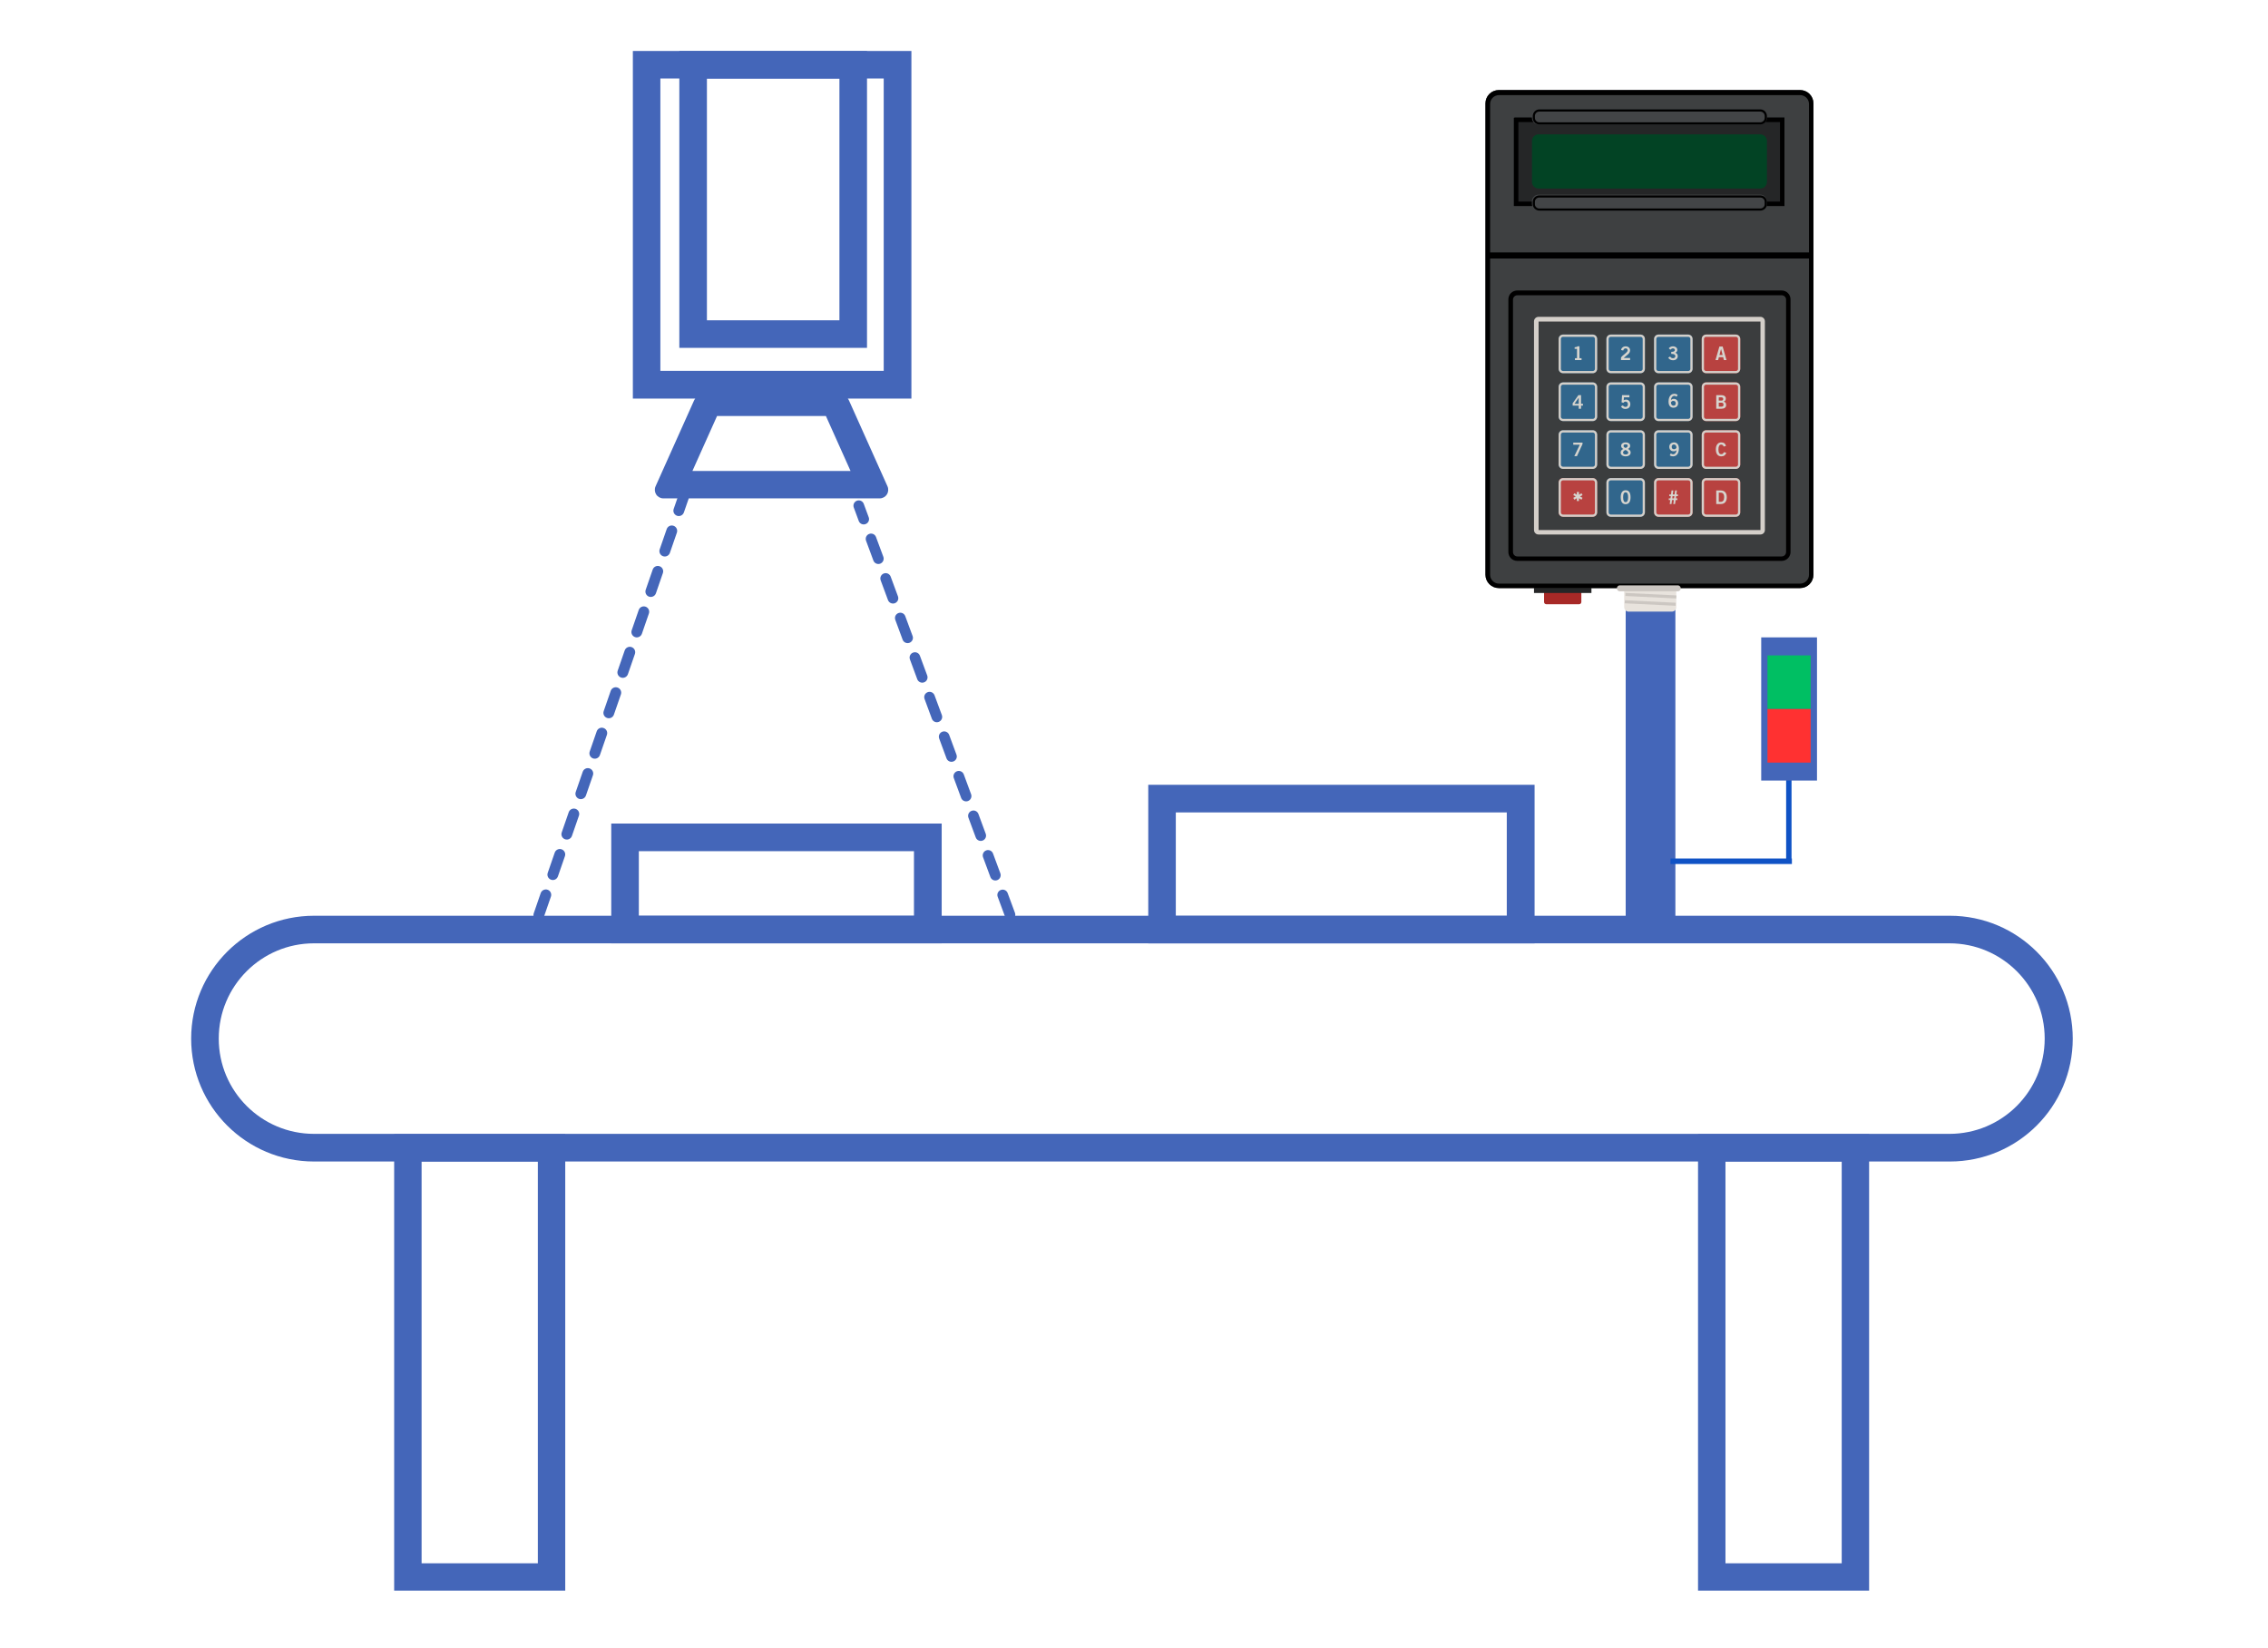 <svg xmlns="http://www.w3.org/2000/svg" xmlns:xlink="http://www.w3.org/1999/xlink" width="410" zoomAndPan="magnify" viewBox="0 0 307.5 223.5" height="298" preserveAspectRatio="xMidYMid meet" version="1.2"><defs><clipPath id="b1f3c4be89"><path d="M 25.918 124.188 L 281.062 124.188 L 281.062 157.863 L 25.918 157.863 Z M 25.918 124.188 "/></clipPath><clipPath id="840673dd0b"><path d="M 42.582 124.188 L 264.363 124.188 C 273.566 124.188 281.027 131.648 281.027 140.852 C 281.027 150.055 273.566 157.516 264.363 157.516 L 42.582 157.516 C 33.379 157.516 25.918 150.055 25.918 140.852 C 25.918 131.648 33.379 124.188 42.582 124.188 Z M 42.582 124.188 "/></clipPath><clipPath id="09fa9121de"><path d="M 53.441 153.801 L 76.637 153.801 L 76.637 215.707 L 53.441 215.707 Z M 53.441 153.801 "/></clipPath><clipPath id="30a9803ce3"><path d="M 230.223 153.801 L 253.418 153.801 L 253.418 215.707 L 230.223 215.707 Z M 230.223 153.801 "/></clipPath><clipPath id="77f66f581c"><path d="M 85.805 6.91 L 123.57 6.91 L 123.57 54.055 L 85.805 54.055 Z M 85.805 6.91 "/></clipPath><clipPath id="6fe5cc33c0"><path d="M 88.566 52.703 L 120.668 52.703 L 120.668 67.672 L 88.566 67.672 Z M 88.566 52.703 "/></clipPath><clipPath id="b975aef6a2"><path d="M 96.609 52.703 L 112.602 52.703 C 113.688 52.703 114.676 53.344 115.121 54.336 L 120.328 65.953 C 120.488 66.312 120.457 66.727 120.242 67.055 C 120.031 67.387 119.664 67.586 119.27 67.586 L 89.938 67.586 C 89.547 67.586 89.18 67.387 88.965 67.055 C 88.754 66.727 88.723 66.312 88.883 65.953 L 94.09 54.336 C 94.535 53.344 95.52 52.703 96.609 52.703 Z M 96.609 52.703 "/></clipPath><clipPath id="8257d6612b"><path d="M 72 66 L 94 66 L 94 125 L 72 125 Z M 72 66 "/></clipPath><clipPath id="8943d82faa"><path d="M 53.441 85.562 L 93.152 66.266 L 112.449 105.98 L 72.734 125.273 Z M 53.441 85.562 "/></clipPath><clipPath id="0f813090bd"><path d="M 53.441 85.562 L 93.152 66.266 L 112.449 105.98 L 72.734 125.273 Z M 53.441 85.562 "/></clipPath><clipPath id="f25f80b1ef"><path d="M 115 67 L 138 67 L 138 125 L 115 125 Z M 115 67 "/></clipPath><clipPath id="863550a4d8"><path d="M 97.898 106.953 L 116.043 67.527 L 155.473 85.676 L 137.324 125.102 Z M 97.898 106.953 "/></clipPath><clipPath id="5add941219"><path d="M 97.898 106.953 L 116.043 67.527 L 155.473 85.676 L 137.324 125.102 Z M 97.898 106.953 "/></clipPath><clipPath id="758bdb39cf"><path d="M 82.875 111.688 L 127.676 111.688 L 127.676 127.93 L 82.875 127.93 Z M 82.875 111.688 "/></clipPath><clipPath id="02231b7ef9"><path d="M 92.105 6.91 L 117.551 6.91 L 117.551 47.172 L 92.105 47.172 Z M 92.105 6.91 "/></clipPath><clipPath id="84ce0d3227"><path d="M 220.414 40.289 L 227.152 40.289 L 227.152 127.16 L 220.414 127.16 Z M 220.414 40.289 "/></clipPath><clipPath id="95119b85f7"><path d="M 155.684 106.43 L 208.062 106.43 L 208.062 127.934 L 155.684 127.934 Z M 155.684 106.43 "/></clipPath><clipPath id="3456a939be"><path d="M 238.789 86.438 L 246.352 86.438 L 246.352 105.859 L 238.789 105.859 Z M 238.789 86.438 "/></clipPath><clipPath id="6cd05fce26"><path d="M 239.637 88.879 L 245.496 88.879 L 245.496 96.152 L 239.637 96.152 Z M 239.637 88.879 "/></clipPath><clipPath id="66eac01736"><path d="M 239.637 96.152 L 245.496 96.152 L 245.496 103.422 L 239.637 103.422 Z M 239.637 96.152 "/></clipPath><clipPath id="43418b10ff"><path d="M 220.211 78.953 L 227.289 78.953 L 227.289 82.945 L 220.211 82.945 Z M 220.211 78.953 "/></clipPath><clipPath id="06b399b373"><path d="M 220.812 78.953 L 226.676 78.953 C 226.832 78.953 226.988 79.016 227.102 79.129 C 227.215 79.242 227.277 79.395 227.277 79.555 L 227.277 82.344 C 227.277 82.504 227.215 82.656 227.102 82.77 C 226.988 82.883 226.832 82.945 226.676 82.945 L 220.812 82.945 C 220.652 82.945 220.5 82.883 220.387 82.77 C 220.273 82.656 220.211 82.504 220.211 82.344 L 220.211 79.555 C 220.211 79.395 220.273 79.242 220.387 79.129 C 220.5 79.016 220.652 78.953 220.812 78.953 Z M 220.812 78.953 "/></clipPath><clipPath id="09b159cd85"><path d="M 209.344 79.879 L 214.402 79.879 L 214.402 81.941 L 209.344 81.941 Z M 209.344 79.879 "/></clipPath><clipPath id="ce8872ea04"><path d="M 214.098 81.941 L 209.648 81.941 C 209.566 81.941 209.488 81.91 209.434 81.852 C 209.379 81.797 209.348 81.719 209.348 81.641 L 209.348 80.18 C 209.348 80.098 209.379 80.023 209.434 79.965 C 209.488 79.91 209.566 79.879 209.648 79.879 L 214.098 79.879 C 214.18 79.879 214.258 79.91 214.312 79.965 C 214.367 80.023 214.402 80.098 214.402 80.18 L 214.402 81.641 C 214.402 81.719 214.367 81.797 214.312 81.852 C 214.258 81.91 214.18 81.941 214.098 81.941 Z M 214.098 81.941 "/></clipPath><clipPath id="e9cc4ee457"><path d="M 207.98 78.352 L 215.77 78.352 L 215.77 80.414 L 207.98 80.414 Z M 207.98 78.352 "/></clipPath><clipPath id="5181b94110"><path d="M 201.402 12.141 L 245.871 12.141 L 245.871 79.75 L 201.402 79.75 Z M 201.402 12.141 "/></clipPath><clipPath id="a6ab927a44"><path d="M 244.066 79.75 L 203.207 79.75 C 202.727 79.75 202.27 79.559 201.93 79.219 C 201.59 78.879 201.402 78.422 201.402 77.941 L 201.402 14.016 C 201.402 13.539 201.59 13.078 201.93 12.738 C 202.27 12.402 202.727 12.211 203.207 12.211 L 244.066 12.211 C 244.543 12.211 245.004 12.402 245.34 12.738 C 245.68 13.078 245.871 13.539 245.871 14.016 L 245.871 77.941 C 245.871 78.422 245.68 78.879 245.34 79.219 C 245.004 79.559 244.543 79.75 244.066 79.75 Z M 244.066 79.75 "/></clipPath><clipPath id="2c2404e002"><path d="M 201.344 12.098 L 245.871 12.098 L 245.871 79.75 L 201.344 79.75 Z M 201.344 12.098 "/></clipPath><clipPath id="2de6915d16"><path d="M 244.062 79.75 L 203.207 79.75 C 202.73 79.75 202.27 79.559 201.934 79.219 C 201.594 78.879 201.402 78.422 201.402 77.941 L 201.402 14.02 C 201.402 13.543 201.594 13.082 201.934 12.742 C 202.27 12.406 202.73 12.215 203.207 12.215 L 244.062 12.215 C 244.543 12.215 245 12.406 245.34 12.742 C 245.68 13.082 245.867 13.543 245.867 14.02 L 245.867 77.941 C 245.867 78.422 245.68 78.879 245.34 79.219 C 245 79.559 244.543 79.75 244.062 79.75 Z M 244.062 79.75 "/></clipPath><clipPath id="2ddc7cddbf"><path d="M 204.391 39.391 L 242.762 39.391 L 242.762 76.066 L 204.391 76.066 Z M 204.391 39.391 "/></clipPath><clipPath id="6fc7c26b0c"><path d="M 241.562 76.066 L 205.707 76.066 C 205.387 76.066 205.082 75.938 204.855 75.711 C 204.629 75.488 204.504 75.18 204.504 74.859 L 204.504 40.598 C 204.504 40.277 204.629 39.969 204.855 39.742 C 205.082 39.52 205.387 39.391 205.707 39.391 L 241.562 39.391 C 241.879 39.391 242.188 39.52 242.41 39.742 C 242.637 39.969 242.762 40.277 242.762 40.598 L 242.762 74.859 C 242.762 75.18 242.637 75.488 242.41 75.711 C 242.188 75.938 241.879 76.066 241.562 76.066 Z M 241.562 76.066 "/></clipPath><clipPath id="3c2189523b"><path d="M 204.422 39.352 L 242.762 39.352 L 242.762 76.062 L 204.422 76.062 Z M 204.422 39.352 "/></clipPath><clipPath id="2d778e30ee"><path d="M 241.562 76.062 L 205.711 76.062 C 205.391 76.062 205.086 75.938 204.859 75.711 C 204.633 75.484 204.508 75.18 204.508 74.859 L 204.508 40.598 C 204.508 40.277 204.633 39.969 204.859 39.746 C 205.086 39.52 205.391 39.395 205.711 39.395 L 241.562 39.395 C 241.879 39.395 242.188 39.52 242.41 39.746 C 242.637 39.969 242.762 40.277 242.762 40.598 L 242.762 74.859 C 242.762 75.18 242.637 75.484 242.41 75.711 C 242.188 75.938 241.879 76.062 241.562 76.062 Z M 241.562 76.062 "/></clipPath><clipPath id="c58af31ee2"><path d="M 205.324 15.855 L 241.941 15.855 L 241.941 27.934 L 205.324 27.934 Z M 205.324 15.855 "/></clipPath><clipPath id="8e1c63b3da"><path d="M 205.25 15.973 L 241.941 15.973 L 241.941 27.934 L 205.25 27.934 Z M 205.25 15.973 "/></clipPath><clipPath id="4c22fea890"><path d="M 207.684 18.219 L 239.562 18.219 L 239.562 25.566 L 207.684 25.566 Z M 207.684 18.219 "/></clipPath><clipPath id="dcb450058d"><path d="M 238.66 25.566 L 208.605 25.566 C 208.367 25.566 208.137 25.473 207.969 25.305 C 207.797 25.133 207.703 24.906 207.703 24.664 L 207.703 19.121 C 207.703 18.883 207.797 18.652 207.969 18.484 C 208.137 18.312 208.367 18.219 208.605 18.219 L 238.66 18.219 C 238.898 18.219 239.129 18.312 239.297 18.484 C 239.465 18.652 239.562 18.883 239.562 19.121 L 239.562 24.664 C 239.562 24.906 239.465 25.133 239.297 25.305 C 239.129 25.473 238.898 25.566 238.66 25.566 Z M 238.66 25.566 "/></clipPath><clipPath id="1fab0d519c"><path d="M 207.699 14.824 L 239.562 14.824 L 239.562 16.887 L 207.699 16.887 Z M 207.699 14.824 "/></clipPath><clipPath id="f13d16a623"><path d="M 238.66 16.887 L 208.605 16.887 C 208.367 16.887 208.137 16.789 207.969 16.621 C 207.797 16.453 207.703 16.223 207.703 15.984 L 207.703 15.727 C 207.703 15.488 207.797 15.258 207.969 15.09 C 208.137 14.918 208.367 14.824 208.605 14.824 L 238.66 14.824 C 238.898 14.824 239.129 14.918 239.297 15.09 C 239.465 15.258 239.562 15.488 239.562 15.727 L 239.562 15.984 C 239.562 16.223 239.465 16.453 239.297 16.621 C 239.129 16.789 238.898 16.887 238.66 16.887 Z M 238.66 16.887 "/></clipPath><clipPath id="2144989c34"><path d="M 207.816 14.824 L 239.562 14.824 L 239.562 16.887 L 207.816 16.887 Z M 207.816 14.824 "/></clipPath><clipPath id="6e1cf89495"><path d="M 238.664 16.887 L 208.715 16.887 C 208.477 16.887 208.246 16.789 208.078 16.621 C 207.91 16.453 207.816 16.227 207.816 15.984 L 207.816 15.73 C 207.816 15.492 207.91 15.262 208.078 15.094 C 208.246 14.926 208.477 14.832 208.715 14.832 L 238.664 14.832 C 238.902 14.832 239.129 14.926 239.297 15.094 C 239.465 15.262 239.562 15.492 239.562 15.73 L 239.562 15.984 C 239.562 16.227 239.465 16.453 239.297 16.621 C 239.129 16.789 238.902 16.887 238.664 16.887 Z M 238.664 16.887 "/></clipPath><clipPath id="9f63d31a9a"><path d="M 207.695 26.395 L 239.562 26.395 L 239.562 28.562 L 207.695 28.562 Z M 207.695 26.395 "/></clipPath><clipPath id="da2bc42fe6"><path d="M 238.66 28.562 L 208.605 28.562 C 208.367 28.562 208.137 28.465 207.969 28.297 C 207.797 28.125 207.703 27.898 207.703 27.656 L 207.703 27.297 C 207.703 27.059 207.797 26.828 207.969 26.66 C 208.137 26.488 208.367 26.395 208.605 26.395 L 238.66 26.395 C 238.898 26.395 239.129 26.488 239.297 26.66 C 239.465 26.828 239.562 27.059 239.562 27.297 L 239.562 27.656 C 239.562 27.898 239.465 28.125 239.297 28.297 C 239.129 28.465 238.898 28.562 238.66 28.562 Z M 238.66 28.562 "/></clipPath><clipPath id="53f3a08506"><path d="M 207.816 26.5 L 239.559 26.5 L 239.559 28.562 L 207.816 28.562 Z M 207.816 26.5 "/></clipPath><clipPath id="93bdb151f3"><path d="M 238.66 28.562 L 208.719 28.562 C 208.48 28.562 208.25 28.469 208.082 28.309 C 207.914 28.148 207.816 27.93 207.816 27.703 L 207.816 27.359 C 207.816 27.129 207.914 26.91 208.082 26.75 C 208.25 26.59 208.48 26.5 208.719 26.5 L 238.66 26.5 C 238.898 26.5 239.129 26.59 239.297 26.75 C 239.465 26.91 239.559 27.129 239.559 27.359 L 239.559 27.703 C 239.559 27.93 239.465 28.148 239.297 28.309 C 239.129 28.469 238.898 28.562 238.66 28.562 Z M 238.66 28.562 "/></clipPath><clipPath id="3063cc4342"><path d="M 207.949 42.969 L 239.289 42.969 L 239.289 72.484 L 207.949 72.484 Z M 207.949 42.969 "/></clipPath><clipPath id="bb05059b4d"><path d="M 238.688 72.484 L 208.582 72.484 C 208.426 72.484 208.273 72.422 208.16 72.305 C 208.047 72.195 207.98 72.043 207.98 71.883 L 207.98 43.57 C 207.98 43.41 208.047 43.258 208.16 43.145 C 208.273 43.031 208.426 42.969 208.582 42.969 L 238.688 42.969 C 238.848 42.969 239 43.031 239.113 43.145 C 239.227 43.258 239.289 43.41 239.289 43.57 L 239.289 71.883 C 239.289 72.043 239.227 72.195 239.113 72.305 C 239 72.422 238.848 72.484 238.688 72.484 Z M 238.688 72.484 "/></clipPath><clipPath id="9fa4c69cbd"><path d="M 207.957 42.945 L 239.289 42.945 L 239.289 72.484 L 207.957 72.484 Z M 207.957 42.945 "/></clipPath><clipPath id="a82fc4ab98"><path d="M 238.688 72.484 L 208.586 72.484 C 208.426 72.484 208.273 72.422 208.16 72.305 C 208.047 72.195 207.984 72.043 207.984 71.883 L 207.984 43.574 C 207.984 43.414 208.047 43.262 208.16 43.148 C 208.273 43.035 208.426 42.969 208.586 42.969 L 238.688 42.969 C 238.848 42.969 239 43.035 239.113 43.148 C 239.227 43.262 239.289 43.414 239.289 43.574 L 239.289 71.883 C 239.289 72.043 239.227 72.195 239.113 72.305 C 239 72.422 238.848 72.484 238.688 72.484 Z M 238.688 72.484 "/></clipPath><clipPath id="f7e4a45c59"><path d="M 211.32 45.363 L 216.547 45.363 L 216.547 50.613 L 211.32 50.613 Z M 211.32 45.363 "/></clipPath><clipPath id="badb5fdd0d"><path d="M 215.945 50.613 L 211.922 50.613 C 211.766 50.613 211.609 50.551 211.496 50.438 C 211.383 50.328 211.32 50.176 211.32 50.012 L 211.32 45.965 C 211.32 45.805 211.383 45.652 211.496 45.539 C 211.609 45.43 211.766 45.363 211.922 45.363 L 215.945 45.363 C 216.105 45.363 216.258 45.43 216.371 45.539 C 216.484 45.652 216.547 45.805 216.547 45.965 L 216.547 50.012 C 216.547 50.176 216.484 50.328 216.371 50.438 C 216.258 50.551 216.105 50.613 215.945 50.613 Z M 215.945 50.613 "/></clipPath><clipPath id="1e099caff1"><path d="M 211.238 45.363 L 216.547 45.363 L 216.547 50.613 L 211.238 50.613 Z M 211.238 45.363 "/></clipPath><clipPath id="1eba0551a1"><path d="M 215.945 50.613 L 211.926 50.613 C 211.766 50.613 211.613 50.551 211.5 50.441 C 211.387 50.328 211.324 50.176 211.324 50.012 L 211.324 45.969 C 211.324 45.812 211.387 45.656 211.5 45.543 C 211.613 45.434 211.766 45.371 211.926 45.371 L 215.945 45.371 C 216.105 45.371 216.258 45.434 216.371 45.543 C 216.48 45.656 216.547 45.812 216.547 45.969 L 216.547 50.012 C 216.547 50.176 216.48 50.328 216.371 50.441 C 216.258 50.551 216.105 50.613 215.945 50.613 Z M 215.945 50.613 "/></clipPath><clipPath id="6f134f655b"><path d="M 217.797 45.363 L 223.023 45.363 L 223.023 50.613 L 217.797 50.613 Z M 217.797 45.363 "/></clipPath><clipPath id="ff218cc3a9"><path d="M 222.418 50.613 L 218.398 50.613 C 218.238 50.613 218.082 50.551 217.973 50.438 C 217.859 50.328 217.797 50.176 217.797 50.012 L 217.797 45.965 C 217.797 45.805 217.859 45.652 217.973 45.539 C 218.082 45.43 218.238 45.363 218.398 45.363 L 222.418 45.363 C 222.578 45.363 222.734 45.43 222.848 45.539 C 222.957 45.652 223.023 45.805 223.023 45.965 L 223.023 50.012 C 223.023 50.176 222.957 50.328 222.848 50.438 C 222.734 50.551 222.578 50.613 222.418 50.613 Z M 222.418 50.613 "/></clipPath><clipPath id="a10aa88e7b"><path d="M 217.711 45.363 L 223.02 45.363 L 223.02 50.613 L 217.711 50.613 Z M 217.711 45.363 "/></clipPath><clipPath id="da21cbb02f"><path d="M 222.418 50.613 L 218.398 50.613 C 218.238 50.613 218.086 50.551 217.977 50.441 C 217.863 50.328 217.801 50.176 217.801 50.012 L 217.801 45.969 C 217.801 45.812 217.863 45.656 217.977 45.543 C 218.086 45.434 218.238 45.371 218.398 45.371 L 222.418 45.371 C 222.578 45.371 222.73 45.434 222.844 45.543 C 222.957 45.656 223.02 45.812 223.02 45.969 L 223.02 50.012 C 223.02 50.176 222.957 50.328 222.844 50.441 C 222.73 50.551 222.578 50.613 222.418 50.613 Z M 222.418 50.613 "/></clipPath><clipPath id="20236fa767"><path d="M 224.258 45.363 L 229.484 45.363 L 229.484 50.613 L 224.258 50.613 Z M 224.258 45.363 "/></clipPath><clipPath id="6d09b31285"><path d="M 228.883 50.613 L 224.859 50.613 C 224.699 50.613 224.547 50.551 224.434 50.438 C 224.32 50.328 224.258 50.176 224.258 50.012 L 224.258 45.965 C 224.258 45.805 224.32 45.652 224.434 45.539 C 224.547 45.43 224.699 45.363 224.859 45.363 L 228.883 45.363 C 229.043 45.363 229.195 45.43 229.309 45.539 C 229.422 45.652 229.484 45.805 229.484 45.965 L 229.484 50.012 C 229.484 50.176 229.422 50.328 229.309 50.438 C 229.195 50.551 229.043 50.613 228.883 50.613 Z M 228.883 50.613 "/></clipPath><clipPath id="055ee5457f"><path d="M 224.176 45.363 L 229.484 45.363 L 229.484 50.613 L 224.176 50.613 Z M 224.176 45.363 "/></clipPath><clipPath id="839bc29b24"><path d="M 228.883 50.613 L 224.863 50.613 C 224.703 50.613 224.551 50.551 224.438 50.441 C 224.324 50.328 224.262 50.176 224.262 50.012 L 224.262 45.969 C 224.262 45.812 224.324 45.656 224.438 45.543 C 224.551 45.434 224.703 45.371 224.863 45.371 L 228.883 45.371 C 229.043 45.371 229.195 45.434 229.309 45.543 C 229.418 45.656 229.484 45.812 229.484 45.969 L 229.484 50.012 C 229.484 50.176 229.418 50.328 229.309 50.441 C 229.195 50.551 229.043 50.613 228.883 50.613 Z M 228.883 50.613 "/></clipPath><clipPath id="71e5d1f236"><path d="M 230.723 45.363 L 235.949 45.363 L 235.949 50.613 L 230.723 50.613 Z M 230.723 45.363 "/></clipPath><clipPath id="59417c0abd"><path d="M 235.348 50.613 L 231.324 50.613 C 231.164 50.613 231.012 50.551 230.898 50.438 C 230.785 50.328 230.723 50.176 230.723 50.012 L 230.723 45.965 C 230.723 45.805 230.785 45.652 230.898 45.539 C 231.012 45.43 231.164 45.363 231.324 45.363 L 235.348 45.363 C 235.504 45.363 235.66 45.43 235.77 45.539 C 235.883 45.652 235.949 45.805 235.949 45.965 L 235.949 50.012 C 235.949 50.176 235.883 50.328 235.77 50.438 C 235.66 50.551 235.504 50.613 235.348 50.613 Z M 235.348 50.613 "/></clipPath><clipPath id="2a6e423244"><path d="M 230.637 45.363 L 235.945 45.363 L 235.945 50.613 L 230.637 50.613 Z M 230.637 45.363 "/></clipPath><clipPath id="45bcf67d7c"><path d="M 235.344 50.613 L 231.324 50.613 C 231.168 50.613 231.016 50.551 230.902 50.441 C 230.789 50.328 230.727 50.176 230.727 50.012 L 230.727 45.969 C 230.727 45.812 230.789 45.656 230.902 45.543 C 231.016 45.434 231.168 45.371 231.324 45.371 L 235.344 45.371 C 235.504 45.371 235.656 45.434 235.77 45.543 C 235.883 45.656 235.945 45.812 235.945 45.969 L 235.945 50.012 C 235.945 50.176 235.883 50.328 235.77 50.441 C 235.656 50.551 235.504 50.613 235.344 50.613 Z M 235.344 50.613 "/></clipPath><clipPath id="bdca8abe4c"><path d="M 211.32 51.836 L 216.547 51.836 L 216.547 57.105 L 211.32 57.105 Z M 211.32 51.836 "/></clipPath><clipPath id="b6e5b73780"><path d="M 215.945 57.105 L 211.922 57.105 C 211.766 57.105 211.609 57.039 211.496 56.926 C 211.383 56.816 211.32 56.664 211.32 56.504 L 211.32 52.457 C 211.32 52.297 211.383 52.141 211.496 52.027 C 211.609 51.918 211.766 51.852 211.922 51.852 L 215.945 51.852 C 216.105 51.852 216.258 51.918 216.371 52.027 C 216.484 52.141 216.547 52.297 216.547 52.457 L 216.547 56.504 C 216.547 56.664 216.484 56.816 216.371 56.926 C 216.258 57.039 216.105 57.105 215.945 57.105 Z M 215.945 57.105 "/></clipPath><clipPath id="cdf30f468d"><path d="M 211.238 51.812 L 216.547 51.812 L 216.547 57.105 L 211.238 57.105 Z M 211.238 51.812 "/></clipPath><clipPath id="3018b6892c"><path d="M 215.945 57.105 L 211.926 57.105 C 211.766 57.105 211.613 57.039 211.5 56.93 C 211.387 56.816 211.324 56.664 211.324 56.504 L 211.324 52.457 C 211.324 52.301 211.387 52.148 211.5 52.035 C 211.613 51.922 211.766 51.859 211.926 51.859 L 215.945 51.859 C 216.105 51.859 216.258 51.922 216.371 52.035 C 216.48 52.148 216.547 52.301 216.547 52.457 L 216.547 56.504 C 216.547 56.664 216.48 56.816 216.371 56.93 C 216.258 57.039 216.105 57.105 215.945 57.105 Z M 215.945 57.105 "/></clipPath><clipPath id="5cb985eece"><path d="M 217.797 51.836 L 223.023 51.836 L 223.023 57.105 L 217.797 57.105 Z M 217.797 51.836 "/></clipPath><clipPath id="6b42eb439a"><path d="M 222.418 57.105 L 218.398 57.105 C 218.238 57.105 218.082 57.039 217.973 56.926 C 217.859 56.816 217.797 56.664 217.797 56.504 L 217.797 52.457 C 217.797 52.297 217.859 52.141 217.973 52.027 C 218.082 51.918 218.238 51.852 218.398 51.852 L 222.418 51.852 C 222.578 51.852 222.734 51.918 222.848 52.027 C 222.957 52.141 223.023 52.297 223.023 52.457 L 223.023 56.504 C 223.023 56.664 222.957 56.816 222.848 56.926 C 222.734 57.039 222.578 57.105 222.418 57.105 Z M 222.418 57.105 "/></clipPath><clipPath id="399047c1c0"><path d="M 217.711 51.812 L 223.02 51.812 L 223.02 57.105 L 217.711 57.105 Z M 217.711 51.812 "/></clipPath><clipPath id="eaffc552c5"><path d="M 222.418 57.105 L 218.398 57.105 C 218.238 57.105 218.086 57.039 217.977 56.93 C 217.863 56.816 217.801 56.664 217.801 56.504 L 217.801 52.457 C 217.801 52.301 217.863 52.148 217.977 52.035 C 218.086 51.922 218.238 51.859 218.398 51.859 L 222.418 51.859 C 222.578 51.859 222.73 51.922 222.844 52.035 C 222.957 52.148 223.02 52.301 223.02 52.457 L 223.02 56.504 C 223.02 56.664 222.957 56.816 222.844 56.93 C 222.73 57.039 222.578 57.105 222.418 57.105 Z M 222.418 57.105 "/></clipPath><clipPath id="1e6f5f8f3a"><path d="M 224.258 51.836 L 229.484 51.836 L 229.484 57.105 L 224.258 57.105 Z M 224.258 51.836 "/></clipPath><clipPath id="1e4be30efa"><path d="M 228.883 57.105 L 224.859 57.105 C 224.699 57.105 224.547 57.039 224.434 56.926 C 224.32 56.816 224.258 56.664 224.258 56.504 L 224.258 52.457 C 224.258 52.297 224.32 52.141 224.434 52.027 C 224.547 51.918 224.699 51.852 224.859 51.852 L 228.883 51.852 C 229.043 51.852 229.195 51.918 229.309 52.027 C 229.422 52.141 229.484 52.297 229.484 52.457 L 229.484 56.504 C 229.484 56.664 229.422 56.816 229.309 56.926 C 229.195 57.039 229.043 57.105 228.883 57.105 Z M 228.883 57.105 "/></clipPath><clipPath id="c66094dbce"><path d="M 224.176 51.812 L 229.484 51.812 L 229.484 57.105 L 224.176 57.105 Z M 224.176 51.812 "/></clipPath><clipPath id="b4a90851ff"><path d="M 228.883 57.105 L 224.863 57.105 C 224.703 57.105 224.551 57.039 224.438 56.93 C 224.324 56.816 224.262 56.664 224.262 56.504 L 224.262 52.457 C 224.262 52.301 224.324 52.148 224.438 52.035 C 224.551 51.922 224.703 51.859 224.863 51.859 L 228.883 51.859 C 229.043 51.859 229.195 51.922 229.309 52.035 C 229.418 52.148 229.484 52.301 229.484 52.457 L 229.484 56.504 C 229.484 56.664 229.418 56.816 229.309 56.93 C 229.195 57.039 229.043 57.105 228.883 57.105 Z M 228.883 57.105 "/></clipPath><clipPath id="c66205eed2"><path d="M 230.723 51.836 L 235.949 51.836 L 235.949 57.105 L 230.723 57.105 Z M 230.723 51.836 "/></clipPath><clipPath id="93d002295b"><path d="M 235.348 57.105 L 231.324 57.105 C 231.164 57.105 231.012 57.039 230.898 56.926 C 230.785 56.816 230.723 56.664 230.723 56.504 L 230.723 52.457 C 230.723 52.297 230.785 52.141 230.898 52.027 C 231.012 51.918 231.164 51.852 231.324 51.852 L 235.348 51.852 C 235.504 51.852 235.66 51.918 235.77 52.027 C 235.883 52.141 235.949 52.297 235.949 52.457 L 235.949 56.504 C 235.949 56.664 235.883 56.816 235.77 56.926 C 235.66 57.039 235.504 57.105 235.348 57.105 Z M 235.348 57.105 "/></clipPath><clipPath id="0f3a682462"><path d="M 230.637 51.812 L 235.945 51.812 L 235.945 57.105 L 230.637 57.105 Z M 230.637 51.812 "/></clipPath><clipPath id="59253e3a0d"><path d="M 235.344 57.105 L 231.324 57.105 C 231.168 57.105 231.016 57.039 230.902 56.93 C 230.789 56.816 230.727 56.664 230.727 56.504 L 230.727 52.457 C 230.727 52.301 230.789 52.148 230.902 52.035 C 231.016 51.922 231.168 51.859 231.324 51.859 L 235.344 51.859 C 235.504 51.859 235.656 51.922 235.77 52.035 C 235.883 52.148 235.945 52.301 235.945 52.457 L 235.945 56.504 C 235.945 56.664 235.883 56.816 235.77 56.93 C 235.656 57.039 235.504 57.105 235.344 57.105 Z M 235.344 57.105 "/></clipPath><clipPath id="661f9d53d7"><path d="M 211.32 58.324 L 216.547 58.324 L 216.547 63.594 L 211.32 63.594 Z M 211.32 58.324 "/></clipPath><clipPath id="e2ffb0e0a3"><path d="M 215.945 63.594 L 211.922 63.594 C 211.766 63.594 211.609 63.531 211.496 63.418 C 211.383 63.305 211.32 63.152 211.32 62.992 L 211.32 58.945 C 211.32 58.785 211.383 58.633 211.496 58.52 C 211.609 58.406 211.766 58.34 211.922 58.34 L 215.945 58.34 C 216.105 58.34 216.258 58.406 216.371 58.52 C 216.484 58.633 216.547 58.785 216.547 58.945 L 216.547 62.992 C 216.547 63.152 216.484 63.305 216.371 63.418 C 216.258 63.531 216.105 63.594 215.945 63.594 Z M 215.945 63.594 "/></clipPath><clipPath id="0cf34c7b55"><path d="M 211.238 58.281 L 216.547 58.281 L 216.547 63.594 L 211.238 63.594 Z M 211.238 58.281 "/></clipPath><clipPath id="55245344bc"><path d="M 215.945 63.594 L 211.926 63.594 C 211.766 63.594 211.613 63.531 211.5 63.418 C 211.387 63.305 211.324 63.152 211.324 62.992 L 211.324 58.949 C 211.324 58.789 211.387 58.637 211.5 58.523 C 211.613 58.41 211.766 58.348 211.926 58.348 L 215.945 58.348 C 216.105 58.348 216.258 58.41 216.371 58.523 C 216.48 58.637 216.547 58.789 216.547 58.949 L 216.547 62.992 C 216.547 63.152 216.48 63.305 216.371 63.418 C 216.258 63.531 216.105 63.594 215.945 63.594 Z M 215.945 63.594 "/></clipPath><clipPath id="0f68d4d30f"><path d="M 217.797 58.324 L 223.023 58.324 L 223.023 63.594 L 217.797 63.594 Z M 217.797 58.324 "/></clipPath><clipPath id="f47521ccbc"><path d="M 222.418 63.594 L 218.398 63.594 C 218.238 63.594 218.082 63.531 217.973 63.418 C 217.859 63.305 217.797 63.152 217.797 62.992 L 217.797 58.945 C 217.797 58.785 217.859 58.633 217.973 58.52 C 218.082 58.406 218.238 58.34 218.398 58.34 L 222.418 58.34 C 222.578 58.34 222.734 58.406 222.848 58.52 C 222.957 58.633 223.023 58.785 223.023 58.945 L 223.023 62.992 C 223.023 63.152 222.957 63.305 222.848 63.418 C 222.734 63.531 222.578 63.594 222.418 63.594 Z M 222.418 63.594 "/></clipPath><clipPath id="b649da8470"><path d="M 217.711 58.281 L 223.02 58.281 L 223.02 63.594 L 217.711 63.594 Z M 217.711 58.281 "/></clipPath><clipPath id="9edaa1e47d"><path d="M 222.418 63.594 L 218.398 63.594 C 218.238 63.594 218.086 63.531 217.977 63.418 C 217.863 63.305 217.801 63.152 217.801 62.992 L 217.801 58.949 C 217.801 58.789 217.863 58.637 217.977 58.523 C 218.086 58.41 218.238 58.348 218.398 58.348 L 222.418 58.348 C 222.578 58.348 222.73 58.41 222.844 58.523 C 222.957 58.637 223.02 58.789 223.02 58.949 L 223.02 62.992 C 223.02 63.152 222.957 63.305 222.844 63.418 C 222.73 63.531 222.578 63.594 222.418 63.594 Z M 222.418 63.594 "/></clipPath><clipPath id="832f3c357b"><path d="M 224.258 58.324 L 229.484 58.324 L 229.484 63.594 L 224.258 63.594 Z M 224.258 58.324 "/></clipPath><clipPath id="283879a959"><path d="M 228.883 63.594 L 224.859 63.594 C 224.699 63.594 224.547 63.531 224.434 63.418 C 224.32 63.305 224.258 63.152 224.258 62.992 L 224.258 58.945 C 224.258 58.785 224.32 58.633 224.434 58.52 C 224.547 58.406 224.699 58.34 224.859 58.34 L 228.883 58.34 C 229.043 58.34 229.195 58.406 229.309 58.52 C 229.422 58.633 229.484 58.785 229.484 58.945 L 229.484 62.992 C 229.484 63.152 229.422 63.305 229.309 63.418 C 229.195 63.531 229.043 63.594 228.883 63.594 Z M 228.883 63.594 "/></clipPath><clipPath id="9469515fdc"><path d="M 224.176 58.281 L 229.484 58.281 L 229.484 63.594 L 224.176 63.594 Z M 224.176 58.281 "/></clipPath><clipPath id="e40ce28e62"><path d="M 228.883 63.594 L 224.863 63.594 C 224.703 63.594 224.551 63.531 224.438 63.418 C 224.324 63.305 224.262 63.152 224.262 62.992 L 224.262 58.949 C 224.262 58.789 224.324 58.637 224.438 58.523 C 224.551 58.41 224.703 58.348 224.863 58.348 L 228.883 58.348 C 229.043 58.348 229.195 58.41 229.309 58.523 C 229.418 58.637 229.484 58.789 229.484 58.949 L 229.484 62.992 C 229.484 63.152 229.418 63.305 229.309 63.418 C 229.195 63.531 229.043 63.594 228.883 63.594 Z M 228.883 63.594 "/></clipPath><clipPath id="851a64249f"><path d="M 230.723 58.324 L 235.949 58.324 L 235.949 63.594 L 230.723 63.594 Z M 230.723 58.324 "/></clipPath><clipPath id="c7464f7edc"><path d="M 235.348 63.594 L 231.324 63.594 C 231.164 63.594 231.012 63.531 230.898 63.418 C 230.785 63.305 230.723 63.152 230.723 62.992 L 230.723 58.945 C 230.723 58.785 230.785 58.633 230.898 58.52 C 231.012 58.406 231.164 58.34 231.324 58.34 L 235.348 58.34 C 235.504 58.34 235.66 58.406 235.77 58.52 C 235.883 58.633 235.949 58.785 235.949 58.945 L 235.949 62.992 C 235.949 63.152 235.883 63.305 235.77 63.418 C 235.66 63.531 235.504 63.594 235.348 63.594 Z M 235.348 63.594 "/></clipPath><clipPath id="f0d431db12"><path d="M 230.637 58.281 L 235.945 58.281 L 235.945 63.594 L 230.637 63.594 Z M 230.637 58.281 "/></clipPath><clipPath id="45dcfaf791"><path d="M 235.344 63.594 L 231.324 63.594 C 231.168 63.594 231.016 63.531 230.902 63.418 C 230.789 63.305 230.727 63.152 230.727 62.992 L 230.727 58.949 C 230.727 58.789 230.789 58.637 230.902 58.523 C 231.016 58.41 231.168 58.348 231.324 58.348 L 235.344 58.348 C 235.504 58.348 235.656 58.41 235.77 58.523 C 235.883 58.637 235.945 58.789 235.945 58.949 L 235.945 62.992 C 235.945 63.152 235.883 63.305 235.77 63.418 C 235.656 63.531 235.504 63.594 235.344 63.594 Z M 235.344 63.594 "/></clipPath><clipPath id="f9517e4c01"><path d="M 211.32 64.812 L 216.547 64.812 L 216.547 70.082 L 211.32 70.082 Z M 211.32 64.812 "/></clipPath><clipPath id="168a1ac255"><path d="M 215.945 70.082 L 211.922 70.082 C 211.766 70.082 211.609 70.02 211.496 69.906 C 211.383 69.793 211.32 69.641 211.32 69.48 L 211.32 65.434 C 211.32 65.273 211.383 65.121 211.496 65.008 C 211.609 64.895 211.766 64.832 211.922 64.832 L 215.945 64.832 C 216.105 64.832 216.258 64.895 216.371 65.008 C 216.484 65.121 216.547 65.273 216.547 65.434 L 216.547 69.48 C 216.547 69.641 216.484 69.793 216.371 69.906 C 216.258 70.02 216.105 70.082 215.945 70.082 Z M 215.945 70.082 "/></clipPath><clipPath id="8fe6112fd3"><path d="M 211.238 64.77 L 216.547 64.77 L 216.547 70.082 L 211.238 70.082 Z M 211.238 64.77 "/></clipPath><clipPath id="1b631bcd69"><path d="M 215.945 70.082 L 211.926 70.082 C 211.766 70.082 211.613 70.02 211.5 69.906 C 211.387 69.793 211.324 69.641 211.324 69.48 L 211.324 65.438 C 211.324 65.277 211.387 65.125 211.5 65.012 C 211.613 64.898 211.766 64.836 211.926 64.836 L 215.945 64.836 C 216.105 64.836 216.258 64.898 216.371 65.012 C 216.48 65.125 216.547 65.277 216.547 65.438 L 216.547 69.48 C 216.547 69.641 216.48 69.793 216.371 69.906 C 216.258 70.02 216.105 70.082 215.945 70.082 Z M 215.945 70.082 "/></clipPath><clipPath id="9297adf007"><path d="M 217.797 64.812 L 223.023 64.812 L 223.023 70.082 L 217.797 70.082 Z M 217.797 64.812 "/></clipPath><clipPath id="3e4db2353a"><path d="M 222.418 70.082 L 218.398 70.082 C 218.238 70.082 218.082 70.02 217.973 69.906 C 217.859 69.793 217.797 69.641 217.797 69.48 L 217.797 65.434 C 217.797 65.273 217.859 65.121 217.973 65.008 C 218.082 64.895 218.238 64.832 218.398 64.832 L 222.418 64.832 C 222.578 64.832 222.734 64.895 222.848 65.008 C 222.957 65.121 223.023 65.273 223.023 65.434 L 223.023 69.48 C 223.023 69.641 222.957 69.793 222.848 69.906 C 222.734 70.02 222.578 70.082 222.418 70.082 Z M 222.418 70.082 "/></clipPath><clipPath id="6a5cbe7d46"><path d="M 217.711 64.77 L 223.02 64.77 L 223.02 70.082 L 217.711 70.082 Z M 217.711 64.77 "/></clipPath><clipPath id="6730121c07"><path d="M 222.418 70.082 L 218.398 70.082 C 218.238 70.082 218.086 70.02 217.977 69.906 C 217.863 69.793 217.801 69.641 217.801 69.48 L 217.801 65.438 C 217.801 65.277 217.863 65.125 217.977 65.012 C 218.086 64.898 218.238 64.836 218.398 64.836 L 222.418 64.836 C 222.578 64.836 222.73 64.898 222.844 65.012 C 222.957 65.125 223.02 65.277 223.02 65.438 L 223.02 69.48 C 223.02 69.641 222.957 69.793 222.844 69.906 C 222.73 70.02 222.578 70.082 222.418 70.082 Z M 222.418 70.082 "/></clipPath><clipPath id="4c43e95f49"><path d="M 224.258 64.812 L 229.484 64.812 L 229.484 70.082 L 224.258 70.082 Z M 224.258 64.812 "/></clipPath><clipPath id="206d5355f9"><path d="M 228.883 70.082 L 224.859 70.082 C 224.699 70.082 224.547 70.02 224.434 69.906 C 224.32 69.793 224.258 69.641 224.258 69.48 L 224.258 65.434 C 224.258 65.273 224.32 65.121 224.434 65.008 C 224.547 64.895 224.699 64.832 224.859 64.832 L 228.883 64.832 C 229.043 64.832 229.195 64.895 229.309 65.008 C 229.422 65.121 229.484 65.273 229.484 65.434 L 229.484 69.48 C 229.484 69.641 229.422 69.793 229.309 69.906 C 229.195 70.02 229.043 70.082 228.883 70.082 Z M 228.883 70.082 "/></clipPath><clipPath id="49a97d013f"><path d="M 224.176 64.77 L 229.484 64.77 L 229.484 70.082 L 224.176 70.082 Z M 224.176 64.77 "/></clipPath><clipPath id="2df9f35cf9"><path d="M 228.883 70.082 L 224.863 70.082 C 224.703 70.082 224.551 70.02 224.438 69.906 C 224.324 69.793 224.262 69.641 224.262 69.48 L 224.262 65.438 C 224.262 65.277 224.324 65.125 224.438 65.012 C 224.551 64.898 224.703 64.836 224.863 64.836 L 228.883 64.836 C 229.043 64.836 229.195 64.898 229.309 65.012 C 229.418 65.125 229.484 65.277 229.484 65.438 L 229.484 69.48 C 229.484 69.641 229.418 69.793 229.309 69.906 C 229.195 70.02 229.043 70.082 228.883 70.082 Z M 228.883 70.082 "/></clipPath><clipPath id="76e3b15282"><path d="M 230.723 64.812 L 235.949 64.812 L 235.949 70.082 L 230.723 70.082 Z M 230.723 64.812 "/></clipPath><clipPath id="c3c316627f"><path d="M 235.348 70.082 L 231.324 70.082 C 231.164 70.082 231.012 70.02 230.898 69.906 C 230.785 69.793 230.723 69.641 230.723 69.48 L 230.723 65.434 C 230.723 65.273 230.785 65.121 230.898 65.008 C 231.012 64.895 231.164 64.832 231.324 64.832 L 235.348 64.832 C 235.504 64.832 235.66 64.895 235.77 65.008 C 235.883 65.121 235.949 65.273 235.949 65.434 L 235.949 69.48 C 235.949 69.641 235.883 69.793 235.77 69.906 C 235.66 70.02 235.504 70.082 235.348 70.082 Z M 235.348 70.082 "/></clipPath><clipPath id="55a8b88923"><path d="M 230.637 64.77 L 235.945 64.77 L 235.945 70.082 L 230.637 70.082 Z M 230.637 64.77 "/></clipPath><clipPath id="aeb3f678d9"><path d="M 235.344 70.082 L 231.324 70.082 C 231.168 70.082 231.016 70.02 230.902 69.906 C 230.789 69.793 230.727 69.641 230.727 69.48 L 230.727 65.438 C 230.727 65.277 230.789 65.125 230.902 65.012 C 231.016 64.898 231.168 64.836 231.324 64.836 L 235.344 64.836 C 235.504 64.836 235.656 64.898 235.77 65.012 C 235.883 65.125 235.945 65.277 235.945 65.438 L 235.945 69.48 C 235.945 69.641 235.883 69.793 235.77 69.906 C 235.656 70.02 235.504 70.082 235.344 70.082 Z M 235.344 70.082 "/></clipPath></defs><g id="5f436223fa"><g clip-rule="nonzero" clip-path="url(#b1f3c4be89)"><g clip-rule="nonzero" clip-path="url(#840673dd0b)"><path style="fill:none;stroke-width:10;stroke-linecap:butt;stroke-linejoin:miter;stroke:#4466b9;stroke-opacity:1;stroke-miterlimit:4;" d="M 22.273 0 L 318.697 0 C 330.998 0 340.97 9.972 340.97 22.273 C 340.97 34.573 330.998 44.545 318.697 44.545 L 22.273 44.545 C 9.973 44.545 0.001 34.573 0.001 22.273 C 0.001 9.972 9.973 0 22.273 0 Z M 22.273 0 " transform="matrix(0.748,0,0,0.748,25.918,124.187)"/></g></g><g clip-rule="nonzero" clip-path="url(#09fa9121de)"><path style="fill:none;stroke-width:10;stroke-linecap:butt;stroke-linejoin:miter;stroke:#4466b9;stroke-opacity:1;stroke-miterlimit:4;" d="M 0.002 0.001 L 31.186 0.001 L 31.186 83.228 L 0.002 83.228 Z M 0.002 0.001 " transform="matrix(0.744,0,0,0.744,53.44,153.8)"/></g><g clip-rule="nonzero" clip-path="url(#30a9803ce3)"><path style="fill:none;stroke-width:10;stroke-linecap:butt;stroke-linejoin:miter;stroke:#4466b9;stroke-opacity:1;stroke-miterlimit:4;" d="M 0.002 0.001 L 31.186 0.001 L 31.186 83.228 L 0.002 83.228 Z M 0.002 0.001 " transform="matrix(0.744,0,0,0.744,230.221,153.8)"/></g><g clip-rule="nonzero" clip-path="url(#77f66f581c)"><path style="fill:none;stroke-width:10;stroke-linecap:butt;stroke-linejoin:miter;stroke:#4466b9;stroke-opacity:1;stroke-miterlimit:4;" d="M -0.002 0.001 L 50.59 0.001 L 50.59 63.157 L -0.002 63.157 Z M -0.002 0.001 " transform="matrix(0.746,0,0,0.746,85.806,6.909)"/></g><g clip-rule="nonzero" clip-path="url(#6fe5cc33c0)"><g clip-rule="nonzero" clip-path="url(#b975aef6a2)"><path style="fill:none;stroke-width:10;stroke-linecap:butt;stroke-linejoin:miter;stroke:#4466b9;stroke-opacity:1;stroke-miterlimit:4;" d="M 11.396 -0.002 L 32.941 -0.002 C 34.404 -0.002 35.736 0.861 36.336 2.198 L 43.351 17.849 C 43.567 18.333 43.525 18.891 43.235 19.333 C 42.951 19.781 42.456 20.049 41.925 20.049 L 2.408 20.049 C 1.881 20.049 1.387 19.781 1.097 19.333 C 0.813 18.891 0.771 18.333 0.987 17.849 L 8.002 2.198 C 8.602 0.861 9.928 -0.002 11.396 -0.002 Z M 11.396 -0.002 " transform="matrix(0.742,0,0,0.742,88.15,52.704)"/></g></g><g clip-rule="nonzero" clip-path="url(#8257d6612b)"><g clip-rule="nonzero" clip-path="url(#8943d82faa)"><g clip-rule="nonzero" clip-path="url(#0f813090bd)"><path style=" stroke:none;fill-rule:nonzero;fill:#4466b9;fill-opacity:1;" d="M 92.355 66.734 C 92.188 66.816 92.051 66.965 91.984 67.156 L 91.34 69.016 C 91.207 69.398 91.41 69.812 91.793 69.945 C 91.984 70.012 92.184 69.992 92.352 69.91 C 92.52 69.828 92.656 69.684 92.723 69.492 L 93.367 67.633 C 93.5 67.25 93.297 66.836 92.914 66.703 C 92.723 66.637 92.523 66.656 92.355 66.734 Z M 90.762 71.336 C 90.594 71.418 90.457 71.566 90.391 71.758 L 89.441 74.5 C 89.312 74.879 89.512 75.297 89.895 75.43 C 90.086 75.496 90.285 75.477 90.453 75.395 C 90.621 75.312 90.758 75.168 90.824 74.977 L 91.773 72.234 C 91.906 71.852 91.703 71.438 91.32 71.305 C 91.129 71.238 90.93 71.254 90.762 71.336 Z M 88.867 76.82 C 88.699 76.902 88.559 77.051 88.496 77.238 L 87.547 79.98 C 87.414 80.363 87.617 80.781 87.996 80.914 C 88.188 80.977 88.387 80.961 88.555 80.879 C 88.727 80.797 88.863 80.652 88.93 80.461 L 89.875 77.719 C 90.008 77.336 89.809 76.922 89.426 76.789 C 89.234 76.723 89.035 76.738 88.867 76.82 Z M 86.969 82.305 C 86.797 82.387 86.664 82.535 86.598 82.727 L 85.648 85.469 C 85.516 85.852 85.719 86.266 86.098 86.398 C 86.289 86.465 86.488 86.445 86.66 86.363 C 86.824 86.281 86.965 86.137 87.031 85.945 L 87.977 83.203 C 88.109 82.82 87.91 82.406 87.527 82.273 C 87.336 82.207 87.137 82.223 86.969 82.305 Z M 85.07 87.789 C 84.902 87.871 84.766 88.016 84.699 88.207 L 83.75 90.949 C 83.617 91.332 83.82 91.75 84.203 91.883 C 84.395 91.949 84.594 91.93 84.762 91.848 C 84.93 91.766 85.066 91.621 85.133 91.43 L 86.082 88.688 C 86.215 88.305 86.012 87.887 85.629 87.754 C 85.438 87.688 85.238 87.707 85.07 87.789 Z M 83.172 93.273 C 83.004 93.355 82.867 93.5 82.801 93.691 L 81.852 96.434 C 81.719 96.816 81.922 97.234 82.305 97.363 C 82.496 97.43 82.695 97.414 82.863 97.332 C 83.031 97.25 83.168 97.105 83.234 96.914 L 84.184 94.172 C 84.316 93.789 84.113 93.375 83.73 93.242 C 83.539 93.176 83.34 93.191 83.172 93.273 Z M 81.273 98.758 C 81.105 98.84 80.969 98.988 80.902 99.18 L 79.953 101.922 C 79.824 102.301 80.023 102.719 80.406 102.852 C 80.598 102.918 80.797 102.898 80.965 102.816 C 81.133 102.734 81.27 102.59 81.336 102.398 L 82.285 99.656 C 82.418 99.273 82.215 98.859 81.832 98.727 C 81.645 98.66 81.441 98.676 81.273 98.758 Z M 79.379 104.242 C 79.211 104.324 79.074 104.469 79.008 104.66 L 78.059 107.402 C 77.926 107.785 78.129 108.203 78.508 108.336 C 78.699 108.398 78.898 108.383 79.066 108.301 C 79.238 108.219 79.375 108.074 79.441 107.883 L 80.391 105.137 C 80.52 104.758 80.32 104.34 79.938 104.207 C 79.746 104.141 79.547 104.16 79.379 104.242 Z M 77.48 109.727 C 77.312 109.809 77.176 109.953 77.109 110.145 L 76.16 112.887 C 76.027 113.27 76.23 113.684 76.613 113.816 C 76.805 113.883 77.004 113.863 77.172 113.781 C 77.34 113.699 77.477 113.555 77.543 113.363 L 78.492 110.621 C 78.625 110.238 78.422 109.824 78.039 109.691 C 77.848 109.625 77.648 109.645 77.48 109.727 Z M 75.582 115.211 C 75.414 115.293 75.277 115.438 75.211 115.629 L 74.262 118.371 C 74.129 118.754 74.332 119.168 74.715 119.301 C 74.906 119.367 75.105 119.352 75.273 119.27 C 75.441 119.188 75.578 119.039 75.645 118.848 L 76.594 116.109 C 76.727 115.727 76.523 115.309 76.141 115.176 C 75.949 115.109 75.75 115.129 75.582 115.211 Z M 73.684 120.695 C 73.516 120.777 73.379 120.922 73.312 121.113 L 72.367 123.855 C 72.234 124.238 72.434 124.652 72.816 124.785 C 73.008 124.852 73.207 124.832 73.375 124.754 C 73.543 124.672 73.684 124.523 73.746 124.332 L 74.695 121.59 C 74.828 121.211 74.625 120.793 74.246 120.66 C 74.055 120.594 73.855 120.613 73.684 120.695 Z M 73.684 120.695 "/></g></g></g><g clip-rule="nonzero" clip-path="url(#f25f80b1ef)"><g clip-rule="nonzero" clip-path="url(#863550a4d8)"><g clip-rule="nonzero" clip-path="url(#5add941219)"><path style=" stroke:none;fill-rule:nonzero;fill:#4466b9;fill-opacity:1;" d="M 115.777 68.277 C 115.703 68.445 115.688 68.641 115.758 68.828 L 116.43 70.648 C 116.566 71.023 116.98 71.215 117.355 71.074 C 117.543 71.004 117.684 70.867 117.762 70.699 C 117.84 70.531 117.852 70.336 117.781 70.148 L 117.109 68.328 C 116.973 67.957 116.559 67.766 116.184 67.902 C 115.996 67.973 115.855 68.109 115.777 68.277 Z M 117.441 72.781 C 117.367 72.945 117.352 73.145 117.422 73.332 L 118.414 76.012 C 118.551 76.387 118.965 76.578 119.34 76.441 C 119.527 76.371 119.668 76.23 119.742 76.066 C 119.82 75.898 119.836 75.699 119.766 75.512 L 118.773 72.832 C 118.637 72.457 118.223 72.266 117.848 72.406 C 117.66 72.473 117.52 72.613 117.441 72.781 Z M 119.426 78.145 C 119.348 78.312 119.336 78.508 119.402 78.695 L 120.395 81.379 C 120.535 81.75 120.949 81.941 121.32 81.805 C 121.508 81.734 121.648 81.598 121.727 81.43 C 121.805 81.262 121.816 81.066 121.75 80.879 L 120.758 78.195 C 120.617 77.82 120.203 77.633 119.832 77.77 C 119.645 77.84 119.504 77.977 119.426 78.145 Z M 121.406 83.512 C 121.332 83.676 121.32 83.875 121.387 84.062 L 122.379 86.746 C 122.516 87.117 122.93 87.309 123.305 87.172 C 123.492 87.102 123.633 86.965 123.711 86.797 C 123.789 86.629 123.801 86.434 123.73 86.246 L 122.738 83.562 C 122.602 83.188 122.188 82.996 121.812 83.137 C 121.629 83.207 121.484 83.344 121.406 83.512 Z M 123.391 88.875 C 123.312 89.043 123.301 89.238 123.371 89.426 L 124.363 92.109 C 124.5 92.484 124.914 92.672 125.289 92.535 C 125.477 92.465 125.617 92.328 125.691 92.16 C 125.77 91.992 125.785 91.797 125.715 91.609 L 124.723 88.926 C 124.586 88.551 124.172 88.359 123.797 88.5 C 123.609 88.566 123.469 88.707 123.391 88.875 Z M 125.375 94.238 C 125.297 94.406 125.285 94.605 125.355 94.793 L 126.344 97.473 C 126.484 97.848 126.898 98.039 127.27 97.898 C 127.457 97.832 127.598 97.691 127.676 97.523 C 127.754 97.359 127.766 97.16 127.699 96.973 L 126.707 94.293 C 126.566 93.918 126.152 93.727 125.781 93.867 C 125.594 93.934 125.453 94.074 125.375 94.238 Z M 127.355 99.605 C 127.281 99.773 127.27 99.973 127.336 100.156 L 128.328 102.84 C 128.465 103.215 128.879 103.406 129.254 103.266 C 129.441 103.199 129.582 103.059 129.66 102.891 C 129.738 102.723 129.75 102.527 129.68 102.34 L 128.691 99.66 C 128.551 99.285 128.137 99.094 127.762 99.23 C 127.578 99.301 127.434 99.438 127.355 99.605 Z M 129.34 104.969 C 129.262 105.137 129.25 105.332 129.32 105.52 L 130.312 108.207 C 130.449 108.578 130.863 108.77 131.238 108.633 C 131.426 108.562 131.566 108.426 131.641 108.258 C 131.719 108.09 131.734 107.891 131.664 107.707 L 130.672 105.02 C 130.535 104.648 130.121 104.457 129.746 104.594 C 129.559 104.664 129.418 104.801 129.34 104.969 Z M 131.324 110.336 C 131.246 110.5 131.234 110.699 131.301 110.887 L 132.293 113.566 C 132.434 113.941 132.848 114.133 133.219 113.996 C 133.406 113.926 133.547 113.789 133.625 113.621 C 133.703 113.453 133.715 113.254 133.645 113.066 L 132.656 110.387 C 132.516 110.012 132.102 109.82 131.727 109.961 C 131.543 110.027 131.402 110.168 131.324 110.336 Z M 133.309 115.699 C 133.23 115.867 133.215 116.066 133.285 116.254 L 134.277 118.934 C 134.414 119.309 134.828 119.5 135.203 119.359 C 135.391 119.293 135.531 119.152 135.609 118.984 C 135.684 118.816 135.699 118.621 135.629 118.434 L 134.637 115.754 C 134.5 115.379 134.086 115.188 133.711 115.324 C 133.523 115.395 133.383 115.535 133.309 115.699 Z M 135.289 121.066 C 135.211 121.234 135.199 121.43 135.27 121.617 L 136.262 124.301 C 136.398 124.672 136.812 124.863 137.188 124.727 C 137.371 124.656 137.516 124.52 137.59 124.352 C 137.668 124.184 137.68 123.984 137.613 123.801 L 136.621 121.117 C 136.484 120.742 136.07 120.551 135.695 120.691 C 135.508 120.762 135.367 120.898 135.289 121.066 Z M 135.289 121.066 "/></g></g></g><g clip-rule="nonzero" clip-path="url(#758bdb39cf)"><path style="fill:none;stroke-width:10;stroke-linecap:butt;stroke-linejoin:miter;stroke:#4466b9;stroke-opacity:1;stroke-miterlimit:4;" d="M -0.002 -0.001 L 21.703 -0.001 L 21.703 59.867 L -0.002 59.867 Z M -0.002 -0.001 " transform="matrix(0,-0.748,0.748,0,82.876,127.928)"/></g><g clip-rule="nonzero" clip-path="url(#02231b7ef9)"><path style="fill:none;stroke-width:10;stroke-linecap:butt;stroke-linejoin:miter;stroke:#4466b9;stroke-opacity:1;stroke-miterlimit:4;" d="M -0.002 -0.001 L 34.016 -0.001 L 34.016 53.826 L -0.002 53.826 Z M -0.002 -0.001 " transform="matrix(0.748,0,0,0.748,92.107,6.911)"/></g><g clip-rule="nonzero" clip-path="url(#84ce0d3227)"><path style="fill:none;stroke-width:10;stroke-linecap:butt;stroke-linejoin:miter;stroke:#4466b9;stroke-opacity:1;stroke-miterlimit:4;" d="M -0.002 -0.002 L 9.081 -0.002 L 9.081 117.093 L -0.002 117.093 Z M -0.002 -0.002 " transform="matrix(0.742,0,0,0.742,220.416,40.29)"/></g><g clip-rule="nonzero" clip-path="url(#95119b85f7)"><path style="fill:none;stroke-width:10;stroke-linecap:butt;stroke-linejoin:miter;stroke:#4466b9;stroke-opacity:1;stroke-miterlimit:4;" d="M -0.002 -0.002 L 28.766 -0.002 L 28.766 70.071 L -0.002 70.071 Z M -0.002 -0.002 " transform="matrix(0,-0.747,0.747,0,155.685,127.932)"/></g><path style="fill:none;stroke-width:1;stroke-linecap:butt;stroke-linejoin:miter;stroke:#0f52c5;stroke-opacity:1;stroke-miterlimit:4;" d="M 0.002 0.502 L 22.494 0.502 " transform="matrix(0,-0.732,0.732,0,242.167,116.794)"/><g clip-rule="nonzero" clip-path="url(#3456a939be)"><path style=" stroke:none;fill-rule:nonzero;fill:#4466b9;fill-opacity:1;" d="M 246.352 86.438 L 246.352 105.852 L 238.789 105.852 L 238.789 86.438 Z M 246.352 86.438 "/></g><g clip-rule="nonzero" clip-path="url(#6cd05fce26)"><path style=" stroke:none;fill-rule:nonzero;fill:#00bf63;fill-opacity:1;" d="M 245.496 88.879 L 245.496 96.16 L 239.637 96.16 L 239.637 88.879 Z M 245.496 88.879 "/></g><g clip-rule="nonzero" clip-path="url(#66eac01736)"><path style=" stroke:none;fill-rule:nonzero;fill:#ff3131;fill-opacity:1;" d="M 245.496 96.152 L 245.496 103.43 L 239.637 103.43 L 239.637 96.152 Z M 245.496 96.152 "/></g><path style="fill:none;stroke-width:1;stroke-linecap:butt;stroke-linejoin:miter;stroke:#0f52c5;stroke-opacity:1;stroke-miterlimit:4;" d="M 0.001 0.501 L 22.04 0.501 " transform="matrix(-0.747,0,-0,-0.747,242.95,117.172)"/><g clip-rule="nonzero" clip-path="url(#43418b10ff)"><g clip-rule="nonzero" clip-path="url(#06b399b373)"><path style=" stroke:none;fill-rule:nonzero;fill:#e8e3dd;fill-opacity:1;" d="M 220.211 78.953 L 227.273 78.953 L 227.273 82.945 L 220.211 82.945 Z M 220.211 78.953 "/></g></g><g clip-rule="nonzero" clip-path="url(#09b159cd85)"><g clip-rule="nonzero" clip-path="url(#ce8872ea04)"><path style=" stroke:none;fill-rule:nonzero;fill:#a72927;fill-opacity:1;" d="M 209.344 79.879 L 214.402 79.879 L 214.402 81.941 L 209.344 81.941 Z M 209.344 79.879 "/></g></g><g clip-rule="nonzero" clip-path="url(#e9cc4ee457)"><path style=" stroke:none;fill-rule:nonzero;fill:#252627;fill-opacity:1;" d="M 207.984 78.352 L 215.77 78.352 L 215.77 80.414 L 207.984 80.414 Z M 207.984 78.352 "/></g><g clip-rule="nonzero" clip-path="url(#5181b94110)"><g clip-rule="nonzero" clip-path="url(#a6ab927a44)"><path style=" stroke:none;fill-rule:nonzero;fill:#3e4041;fill-opacity:1;" d="M 201.402 12.141 L 245.871 12.141 L 245.871 79.75 L 201.402 79.75 Z M 201.402 12.141 "/></g></g><g clip-rule="nonzero" clip-path="url(#2c2404e002)"><g clip-rule="nonzero" clip-path="url(#2de6915d16)"><path style="fill:none;stroke-width:2.919;stroke-linecap:butt;stroke-linejoin:miter;stroke:#000000;stroke-opacity:1;stroke-miterlimit:4;" d="M 4.381 -0.003 L 103.479 -0.003 C 104.635 -0.003 105.753 0.461 106.568 1.285 C 107.392 2.109 107.857 3.217 107.857 4.381 L 107.857 159.345 C 107.857 160.5 107.392 161.617 106.568 162.441 C 105.753 163.256 104.635 163.72 103.479 163.72 L 4.381 163.72 C 3.216 163.72 2.107 163.256 1.283 162.441 C 0.459 161.617 0.004 160.5 0.004 159.345 L 0.004 4.381 C 0.004 3.217 0.459 2.109 1.283 1.285 C 2.107 0.461 3.216 -0.003 4.381 -0.003 Z M 4.381 -0.003 " transform="matrix(-0.412,0,0,-0.412,245.869,79.749)"/></g></g><g clip-rule="nonzero" clip-path="url(#2ddc7cddbf)"><g clip-rule="nonzero" clip-path="url(#6fc7c26b0c)"><path style=" stroke:none;fill-rule:nonzero;fill:#3b3d3e;fill-opacity:1;" d="M 204.535 39.391 L 242.762 39.391 L 242.762 76.066 L 204.535 76.066 Z M 204.535 39.391 "/></g></g><g clip-rule="nonzero" clip-path="url(#3c2189523b)"><g clip-rule="nonzero" clip-path="url(#2d778e30ee)"><path style="fill:none;stroke-width:2.919;stroke-linecap:butt;stroke-linejoin:miter;stroke:#000000;stroke-opacity:1;stroke-miterlimit:4;" d="M 2.914 0.003 L 89.875 0.003 C 90.652 0.003 91.391 0.306 91.941 0.856 C 92.49 1.405 92.793 2.143 92.793 2.92 L 92.793 85.979 C 92.793 86.756 92.49 87.504 91.941 88.044 C 91.391 88.593 90.652 88.896 89.875 88.896 L 2.914 88.896 C 2.147 88.896 1.398 88.593 0.858 88.044 C 0.309 87.504 0.006 86.756 0.006 85.979 L 0.006 2.92 C 0.006 2.143 0.309 1.405 0.858 0.856 C 1.398 0.306 2.147 0.003 2.914 0.003 Z M 2.914 0.003 " transform="matrix(-0.412,0,0,-0.412,242.764,76.064)"/></g></g><path style="fill:none;stroke-width:2;stroke-linecap:butt;stroke-linejoin:miter;stroke:#000000;stroke-opacity:1;stroke-miterlimit:4;" d="M -0.003 0.999 L 105.548 0.999 " transform="matrix(-0.412,0,0,-0.412,245.393,35.057)"/><g clip-rule="nonzero" clip-path="url(#c58af31ee2)"><path style=" stroke:none;fill-rule:nonzero;fill:#252627;fill-opacity:1;" d="M 205.305 15.855 L 241.941 15.855 L 241.941 27.934 L 205.305 27.934 Z M 205.305 15.855 "/></g><g clip-rule="nonzero" clip-path="url(#8e1c63b3da)"><path style="fill:none;stroke-width:2.919;stroke-linecap:butt;stroke-linejoin:miter;stroke:#000000;stroke-opacity:1;stroke-miterlimit:4;" d="M 0.002 -0.001 L 88.813 -0.001 L 88.813 29.276 L 0.002 29.276 Z M 0.002 -0.001 " transform="matrix(-0.413,0,0,-0.409,241.942,27.933)"/></g><g clip-rule="nonzero" clip-path="url(#4c22fea890)"><g clip-rule="nonzero" clip-path="url(#dcb450058d)"><path style=" stroke:none;fill-rule:nonzero;fill:#024324;fill-opacity:1;" d="M 207.711 18.219 L 239.562 18.219 L 239.562 25.566 L 207.711 25.566 Z M 207.711 18.219 "/></g></g><g clip-rule="nonzero" clip-path="url(#1fab0d519c)"><g clip-rule="nonzero" clip-path="url(#f13d16a623)"><path style=" stroke:none;fill-rule:nonzero;fill:#434547;fill-opacity:1;" d="M 207.699 14.824 L 239.562 14.824 L 239.562 16.887 L 207.699 16.887 Z M 207.699 14.824 "/></g></g><g clip-rule="nonzero" clip-path="url(#2144989c34)"><g clip-rule="nonzero" clip-path="url(#6e1cf89495)"><path style="fill:none;stroke-width:1.459;stroke-linecap:butt;stroke-linejoin:miter;stroke:#000000;stroke-opacity:1;stroke-miterlimit:4;" d="M 2.185 -0.001 L 75.079 -0.001 C 75.659 -0.001 76.22 0.237 76.629 0.645 C 77.038 1.054 77.266 1.605 77.266 2.194 L 77.266 2.812 C 77.266 3.391 77.038 3.952 76.629 4.361 C 76.22 4.769 75.659 4.997 75.079 4.997 L 2.185 4.997 C 1.605 4.997 1.053 4.769 0.644 4.361 C 0.236 3.952 -0.002 3.391 -0.002 2.812 L -0.002 2.194 C -0.002 1.605 0.236 1.054 0.644 0.645 C 1.053 0.237 1.605 -0.001 2.185 -0.001 Z M 2.185 -0.001 " transform="matrix(-0.411,0,0,-0.411,239.562,16.886)"/></g></g><g clip-rule="nonzero" clip-path="url(#9f63d31a9a)"><g clip-rule="nonzero" clip-path="url(#da2bc42fe6)"><path style=" stroke:none;fill-rule:nonzero;fill:#434547;fill-opacity:1;" d="M 207.703 26.395 L 239.562 26.395 L 239.562 28.562 L 207.703 28.562 Z M 207.703 26.395 "/></g></g><g clip-rule="nonzero" clip-path="url(#53f3a08506)"><g clip-rule="nonzero" clip-path="url(#93bdb151f3)"><path style="fill:none;stroke-width:1.459;stroke-linecap:butt;stroke-linejoin:miter;stroke:#000000;stroke-opacity:1;stroke-miterlimit:4;" d="M 2.189 -0.005 L 75.064 -0.005 C 75.644 -0.005 76.205 0.234 76.614 0.642 C 77.023 1.049 77.261 1.606 77.261 2.183 L 77.261 3.058 C 77.261 3.645 77.023 4.201 76.614 4.609 C 76.205 5.017 75.644 5.245 75.064 5.245 L 2.189 5.245 C 1.609 5.245 1.048 5.017 0.639 4.609 C 0.23 4.201 0.002 3.645 0.002 3.058 L 0.002 2.183 C 0.002 1.606 0.23 1.049 0.639 0.642 C 1.048 0.234 1.609 -0.005 2.189 -0.005 Z M 2.189 -0.005 " transform="matrix(-0.411,0,0,-0.393,239.559,28.561)"/></g></g><g clip-rule="nonzero" clip-path="url(#3063cc4342)"><g clip-rule="nonzero" clip-path="url(#bb05059b4d)"><path style=" stroke:none;fill-rule:nonzero;fill:#3b3d3e;fill-opacity:1;" d="M 207.949 42.969 L 239.289 42.969 L 239.289 72.484 L 207.949 72.484 Z M 207.949 42.969 "/></g></g><g clip-rule="nonzero" clip-path="url(#9fa4c69cbd)"><g clip-rule="nonzero" clip-path="url(#a82fc4ab98)"><path style="fill:none;stroke-width:2.919;stroke-linecap:butt;stroke-linejoin:miter;stroke:#d4cfc9;stroke-opacity:1;stroke-miterlimit:4;" d="M 1.459 -0.002 L 74.472 -0.002 C 74.861 -0.002 75.23 0.15 75.505 0.434 C 75.78 0.699 75.932 1.068 75.932 1.457 L 75.932 70.084 C 75.932 70.472 75.78 70.842 75.505 71.116 C 75.23 71.391 74.861 71.552 74.472 71.552 L 1.459 71.552 C 1.07 71.552 0.701 71.391 0.426 71.116 C 0.151 70.842 -0 70.472 -0 70.084 L -0 1.457 C -0 1.068 0.151 0.699 0.426 0.434 C 0.701 0.15 1.07 -0.002 1.459 -0.002 Z M 1.459 -0.002 " transform="matrix(-0.412,0,0,-0.412,239.289,72.484)"/></g></g><g clip-rule="nonzero" clip-path="url(#f7e4a45c59)"><g clip-rule="nonzero" clip-path="url(#badb5fdd0d)"><path style=" stroke:none;fill-rule:nonzero;fill:#31668c;fill-opacity:1;" d="M 211.32 45.363 L 216.547 45.363 L 216.547 50.613 L 211.32 50.613 Z M 211.32 45.363 "/></g></g><g clip-rule="nonzero" clip-path="url(#1e099caff1)"><g clip-rule="nonzero" clip-path="url(#1eba0551a1)"><path style="fill:none;stroke-width:1.459;stroke-linecap:butt;stroke-linejoin:miter;stroke:#d4cfc9;stroke-opacity:1;stroke-miterlimit:4;" d="M 1.457 0.006 L 11.206 0.006 C 11.595 0.006 11.964 0.157 12.239 0.422 C 12.514 0.697 12.665 1.066 12.665 1.464 L 12.665 11.265 C 12.665 11.644 12.514 12.023 12.239 12.297 C 11.964 12.562 11.595 12.714 11.206 12.714 L 1.457 12.714 C 1.068 12.714 0.699 12.562 0.424 12.297 C 0.158 12.023 -0.003 11.644 -0.003 11.265 L -0.003 1.464 C -0.003 1.066 0.158 0.697 0.424 0.422 C 0.699 0.157 1.068 0.006 1.457 0.006 Z M 1.457 0.006 " transform="matrix(-0.412,0,0,-0.412,216.546,50.616)"/></g></g><g clip-rule="nonzero" clip-path="url(#6f134f655b)"><g clip-rule="nonzero" clip-path="url(#ff218cc3a9)"><path style=" stroke:none;fill-rule:nonzero;fill:#31668c;fill-opacity:1;" d="M 217.797 45.363 L 223.023 45.363 L 223.023 50.613 L 217.797 50.613 Z M 217.797 45.363 "/></g></g><g clip-rule="nonzero" clip-path="url(#a10aa88e7b)"><g clip-rule="nonzero" clip-path="url(#da21cbb02f)"><path style="fill:none;stroke-width:1.459;stroke-linecap:butt;stroke-linejoin:miter;stroke:#d4cfc9;stroke-opacity:1;stroke-miterlimit:4;" d="M 1.46 0.006 L 11.21 0.006 C 11.599 0.006 11.968 0.157 12.233 0.422 C 12.508 0.697 12.66 1.066 12.66 1.464 L 12.66 11.265 C 12.66 11.644 12.508 12.023 12.233 12.297 C 11.968 12.562 11.599 12.714 11.21 12.714 L 1.46 12.714 C 1.072 12.714 0.702 12.562 0.428 12.297 C 0.153 12.023 0.001 11.644 0.001 11.265 L 0.001 1.464 C 0.001 1.066 0.153 0.697 0.428 0.422 C 0.702 0.157 1.072 0.006 1.46 0.006 Z M 1.46 0.006 " transform="matrix(-0.412,0,0,-0.412,223.02,50.616)"/></g></g><g clip-rule="nonzero" clip-path="url(#20236fa767)"><g clip-rule="nonzero" clip-path="url(#6d09b31285)"><path style=" stroke:none;fill-rule:nonzero;fill:#31668c;fill-opacity:1;" d="M 224.258 45.363 L 229.484 45.363 L 229.484 50.613 L 224.258 50.613 Z M 224.258 45.363 "/></g></g><g clip-rule="nonzero" clip-path="url(#055ee5457f)"><g clip-rule="nonzero" clip-path="url(#839bc29b24)"><path style="fill:none;stroke-width:1.459;stroke-linecap:butt;stroke-linejoin:miter;stroke:#d4cfc9;stroke-opacity:1;stroke-miterlimit:4;" d="M 1.456 0.006 L 11.206 0.006 C 11.595 0.006 11.964 0.157 12.239 0.422 C 12.514 0.697 12.665 1.066 12.665 1.464 L 12.665 11.265 C 12.665 11.644 12.514 12.023 12.239 12.297 C 11.964 12.562 11.595 12.714 11.206 12.714 L 1.456 12.714 C 1.068 12.714 0.698 12.562 0.424 12.297 C 0.158 12.023 -0.003 11.644 -0.003 11.265 L -0.003 1.464 C -0.003 1.066 0.158 0.697 0.424 0.422 C 0.698 0.157 1.068 0.006 1.456 0.006 Z M 1.456 0.006 " transform="matrix(-0.412,0,0,-0.412,229.483,50.616)"/></g></g><g clip-rule="nonzero" clip-path="url(#71e5d1f236)"><g clip-rule="nonzero" clip-path="url(#59417c0abd)"><path style=" stroke:none;fill-rule:nonzero;fill:#b84240;fill-opacity:1;" d="M 230.723 45.363 L 235.949 45.363 L 235.949 50.613 L 230.723 50.613 Z M 230.723 45.363 "/></g></g><g clip-rule="nonzero" clip-path="url(#2a6e423244)"><g clip-rule="nonzero" clip-path="url(#45bcf67d7c)"><path style="fill:none;stroke-width:1.459;stroke-linecap:butt;stroke-linejoin:miter;stroke:#d4cfc9;stroke-opacity:1;stroke-miterlimit:4;" d="M 1.462 0.006 L 11.212 0.006 C 11.591 0.006 11.96 0.157 12.235 0.422 C 12.51 0.697 12.661 1.066 12.661 1.464 L 12.661 11.265 C 12.661 11.644 12.51 12.023 12.235 12.297 C 11.96 12.562 11.591 12.714 11.212 12.714 L 1.462 12.714 C 1.073 12.714 0.704 12.562 0.429 12.297 C 0.154 12.023 0.003 11.644 0.003 11.265 L 0.003 1.464 C 0.003 1.066 0.154 0.697 0.429 0.422 C 0.704 0.157 1.073 0.006 1.462 0.006 Z M 1.462 0.006 " transform="matrix(-0.412,0,0,-0.412,235.946,50.616)"/></g></g><g clip-rule="nonzero" clip-path="url(#bdca8abe4c)"><g clip-rule="nonzero" clip-path="url(#b6e5b73780)"><path style=" stroke:none;fill-rule:nonzero;fill:#31668c;fill-opacity:1;" d="M 211.32 51.855 L 216.547 51.855 L 216.547 57.105 L 211.32 57.105 Z M 211.32 51.855 "/></g></g><g clip-rule="nonzero" clip-path="url(#cdf30f468d)"><g clip-rule="nonzero" clip-path="url(#3018b6892c)"><path style="fill:none;stroke-width:1.459;stroke-linecap:butt;stroke-linejoin:miter;stroke:#d4cfc9;stroke-opacity:1;stroke-miterlimit:4;" d="M 1.457 -0.002 L 11.206 -0.002 C 11.595 -0.002 11.964 0.159 12.239 0.424 C 12.514 0.698 12.665 1.068 12.665 1.456 L 12.665 11.267 C 12.665 11.646 12.514 12.015 12.239 12.289 C 11.964 12.564 11.595 12.716 11.206 12.716 L 1.457 12.716 C 1.068 12.716 0.699 12.564 0.424 12.289 C 0.158 12.015 -0.003 11.646 -0.003 11.267 L -0.003 1.456 C -0.003 1.068 0.158 0.698 0.424 0.424 C 0.699 0.159 1.068 -0.002 1.457 -0.002 Z M 1.457 -0.002 " transform="matrix(-0.412,0,0,-0.412,216.546,57.105)"/></g></g><g clip-rule="nonzero" clip-path="url(#5cb985eece)"><g clip-rule="nonzero" clip-path="url(#6b42eb439a)"><path style=" stroke:none;fill-rule:nonzero;fill:#31668c;fill-opacity:1;" d="M 217.797 51.855 L 223.023 51.855 L 223.023 57.105 L 217.797 57.105 Z M 217.797 51.855 "/></g></g><g clip-rule="nonzero" clip-path="url(#399047c1c0)"><g clip-rule="nonzero" clip-path="url(#eaffc552c5)"><path style="fill:none;stroke-width:1.459;stroke-linecap:butt;stroke-linejoin:miter;stroke:#d4cfc9;stroke-opacity:1;stroke-miterlimit:4;" d="M 1.46 -0.002 L 11.21 -0.002 C 11.599 -0.002 11.968 0.159 12.233 0.424 C 12.508 0.698 12.66 1.068 12.66 1.456 L 12.66 11.267 C 12.66 11.646 12.508 12.015 12.233 12.289 C 11.968 12.564 11.599 12.716 11.21 12.716 L 1.46 12.716 C 1.072 12.716 0.702 12.564 0.428 12.289 C 0.153 12.015 0.001 11.646 0.001 11.267 L 0.001 1.456 C 0.001 1.068 0.153 0.698 0.428 0.424 C 0.702 0.159 1.072 -0.002 1.46 -0.002 Z M 1.46 -0.002 " transform="matrix(-0.412,0,0,-0.412,223.02,57.105)"/></g></g><g clip-rule="nonzero" clip-path="url(#1e6f5f8f3a)"><g clip-rule="nonzero" clip-path="url(#1e4be30efa)"><path style=" stroke:none;fill-rule:nonzero;fill:#31668c;fill-opacity:1;" d="M 224.258 51.855 L 229.484 51.855 L 229.484 57.105 L 224.258 57.105 Z M 224.258 51.855 "/></g></g><g clip-rule="nonzero" clip-path="url(#c66094dbce)"><g clip-rule="nonzero" clip-path="url(#b4a90851ff)"><path style="fill:none;stroke-width:1.459;stroke-linecap:butt;stroke-linejoin:miter;stroke:#d4cfc9;stroke-opacity:1;stroke-miterlimit:4;" d="M 1.456 -0.002 L 11.206 -0.002 C 11.595 -0.002 11.964 0.159 12.239 0.424 C 12.514 0.698 12.665 1.068 12.665 1.456 L 12.665 11.267 C 12.665 11.646 12.514 12.015 12.239 12.289 C 11.964 12.564 11.595 12.716 11.206 12.716 L 1.456 12.716 C 1.068 12.716 0.698 12.564 0.424 12.289 C 0.158 12.015 -0.003 11.646 -0.003 11.267 L -0.003 1.456 C -0.003 1.068 0.158 0.698 0.424 0.424 C 0.698 0.159 1.068 -0.002 1.456 -0.002 Z M 1.456 -0.002 " transform="matrix(-0.412,0,0,-0.412,229.483,57.105)"/></g></g><g clip-rule="nonzero" clip-path="url(#c66205eed2)"><g clip-rule="nonzero" clip-path="url(#93d002295b)"><path style=" stroke:none;fill-rule:nonzero;fill:#b84240;fill-opacity:1;" d="M 230.723 51.855 L 235.949 51.855 L 235.949 57.105 L 230.723 57.105 Z M 230.723 51.855 "/></g></g><g clip-rule="nonzero" clip-path="url(#0f3a682462)"><g clip-rule="nonzero" clip-path="url(#59253e3a0d)"><path style="fill:none;stroke-width:1.459;stroke-linecap:butt;stroke-linejoin:miter;stroke:#d4cfc9;stroke-opacity:1;stroke-miterlimit:4;" d="M 1.462 -0.002 L 11.212 -0.002 C 11.591 -0.002 11.96 0.159 12.235 0.424 C 12.51 0.698 12.661 1.068 12.661 1.456 L 12.661 11.267 C 12.661 11.646 12.51 12.015 12.235 12.289 C 11.96 12.564 11.591 12.716 11.212 12.716 L 1.462 12.716 C 1.073 12.716 0.704 12.564 0.429 12.289 C 0.154 12.015 0.003 11.646 0.003 11.267 L 0.003 1.456 C 0.003 1.068 0.154 0.698 0.429 0.424 C 0.704 0.159 1.073 -0.002 1.462 -0.002 Z M 1.462 -0.002 " transform="matrix(-0.412,0,0,-0.412,235.946,57.105)"/></g></g><g clip-rule="nonzero" clip-path="url(#661f9d53d7)"><g clip-rule="nonzero" clip-path="url(#e2ffb0e0a3)"><path style=" stroke:none;fill-rule:nonzero;fill:#31668c;fill-opacity:1;" d="M 211.32 58.344 L 216.547 58.344 L 216.547 63.594 L 211.32 63.594 Z M 211.32 58.344 "/></g></g><g clip-rule="nonzero" clip-path="url(#0cf34c7b55)"><g clip-rule="nonzero" clip-path="url(#55245344bc)"><path style="fill:none;stroke-width:1.459;stroke-linecap:butt;stroke-linejoin:miter;stroke:#d4cfc9;stroke-opacity:1;stroke-miterlimit:4;" d="M 1.457 -0.001 L 11.206 -0.001 C 11.595 -0.001 11.964 0.151 12.239 0.425 C 12.514 0.7 12.665 1.069 12.665 1.458 L 12.665 11.259 C 12.665 11.647 12.514 12.016 12.239 12.291 C 11.964 12.566 11.595 12.717 11.206 12.717 L 1.457 12.717 C 1.068 12.717 0.699 12.566 0.424 12.291 C 0.158 12.016 -0.003 11.647 -0.003 11.259 L -0.003 1.458 C -0.003 1.069 0.158 0.7 0.424 0.425 C 0.699 0.151 1.068 -0.001 1.457 -0.001 Z M 1.457 -0.001 " transform="matrix(-0.412,0,0,-0.412,216.546,63.593)"/></g></g><g clip-rule="nonzero" clip-path="url(#0f68d4d30f)"><g clip-rule="nonzero" clip-path="url(#f47521ccbc)"><path style=" stroke:none;fill-rule:nonzero;fill:#31668c;fill-opacity:1;" d="M 217.797 58.344 L 223.023 58.344 L 223.023 63.594 L 217.797 63.594 Z M 217.797 58.344 "/></g></g><g clip-rule="nonzero" clip-path="url(#b649da8470)"><g clip-rule="nonzero" clip-path="url(#9edaa1e47d)"><path style="fill:none;stroke-width:1.459;stroke-linecap:butt;stroke-linejoin:miter;stroke:#d4cfc9;stroke-opacity:1;stroke-miterlimit:4;" d="M 1.46 -0.001 L 11.21 -0.001 C 11.599 -0.001 11.968 0.151 12.233 0.425 C 12.508 0.7 12.66 1.069 12.66 1.458 L 12.66 11.259 C 12.66 11.647 12.508 12.016 12.233 12.291 C 11.968 12.566 11.599 12.717 11.21 12.717 L 1.46 12.717 C 1.072 12.717 0.702 12.566 0.428 12.291 C 0.153 12.016 0.001 11.647 0.001 11.259 L 0.001 1.458 C 0.001 1.069 0.153 0.7 0.428 0.425 C 0.702 0.151 1.072 -0.001 1.46 -0.001 Z M 1.46 -0.001 " transform="matrix(-0.412,0,0,-0.412,223.02,63.593)"/></g></g><g clip-rule="nonzero" clip-path="url(#832f3c357b)"><g clip-rule="nonzero" clip-path="url(#283879a959)"><path style=" stroke:none;fill-rule:nonzero;fill:#31668c;fill-opacity:1;" d="M 224.258 58.344 L 229.484 58.344 L 229.484 63.594 L 224.258 63.594 Z M 224.258 58.344 "/></g></g><g clip-rule="nonzero" clip-path="url(#9469515fdc)"><g clip-rule="nonzero" clip-path="url(#e40ce28e62)"><path style="fill:none;stroke-width:1.459;stroke-linecap:butt;stroke-linejoin:miter;stroke:#d4cfc9;stroke-opacity:1;stroke-miterlimit:4;" d="M 1.456 -0.001 L 11.206 -0.001 C 11.595 -0.001 11.964 0.151 12.239 0.425 C 12.514 0.7 12.665 1.069 12.665 1.458 L 12.665 11.259 C 12.665 11.647 12.514 12.016 12.239 12.291 C 11.964 12.566 11.595 12.717 11.206 12.717 L 1.456 12.717 C 1.068 12.717 0.698 12.566 0.424 12.291 C 0.158 12.016 -0.003 11.647 -0.003 11.259 L -0.003 1.458 C -0.003 1.069 0.158 0.7 0.424 0.425 C 0.698 0.151 1.068 -0.001 1.456 -0.001 Z M 1.456 -0.001 " transform="matrix(-0.412,0,0,-0.412,229.483,63.593)"/></g></g><g clip-rule="nonzero" clip-path="url(#851a64249f)"><g clip-rule="nonzero" clip-path="url(#c7464f7edc)"><path style=" stroke:none;fill-rule:nonzero;fill:#b84240;fill-opacity:1;" d="M 230.723 58.344 L 235.949 58.344 L 235.949 63.594 L 230.723 63.594 Z M 230.723 58.344 "/></g></g><g clip-rule="nonzero" clip-path="url(#f0d431db12)"><g clip-rule="nonzero" clip-path="url(#45dcfaf791)"><path style="fill:none;stroke-width:1.459;stroke-linecap:butt;stroke-linejoin:miter;stroke:#d4cfc9;stroke-opacity:1;stroke-miterlimit:4;" d="M 1.462 -0.001 L 11.212 -0.001 C 11.591 -0.001 11.96 0.151 12.235 0.425 C 12.51 0.7 12.661 1.069 12.661 1.458 L 12.661 11.259 C 12.661 11.647 12.51 12.016 12.235 12.291 C 11.96 12.566 11.591 12.717 11.212 12.717 L 1.462 12.717 C 1.073 12.717 0.704 12.566 0.429 12.291 C 0.154 12.016 0.003 11.647 0.003 11.259 L 0.003 1.458 C 0.003 1.069 0.154 0.7 0.429 0.425 C 0.704 0.151 1.073 -0.001 1.462 -0.001 Z M 1.462 -0.001 " transform="matrix(-0.412,0,0,-0.412,235.946,63.593)"/></g></g><g clip-rule="nonzero" clip-path="url(#f9517e4c01)"><g clip-rule="nonzero" clip-path="url(#168a1ac255)"><path style=" stroke:none;fill-rule:nonzero;fill:#b84240;fill-opacity:1;" d="M 211.32 64.832 L 216.547 64.832 L 216.547 70.082 L 211.32 70.082 Z M 211.32 64.832 "/></g></g><g clip-rule="nonzero" clip-path="url(#8fe6112fd3)"><g clip-rule="nonzero" clip-path="url(#1b631bcd69)"><path style="fill:none;stroke-width:1.459;stroke-linecap:butt;stroke-linejoin:miter;stroke:#d4cfc9;stroke-opacity:1;stroke-miterlimit:4;" d="M 1.457 0.001 L 11.206 0.001 C 11.595 0.001 11.964 0.153 12.239 0.427 C 12.514 0.702 12.665 1.071 12.665 1.459 L 12.665 11.261 C 12.665 11.649 12.514 12.018 12.239 12.293 C 11.964 12.567 11.595 12.719 11.206 12.719 L 1.457 12.719 C 1.068 12.719 0.699 12.567 0.424 12.293 C 0.158 12.018 -0.003 11.649 -0.003 11.261 L -0.003 1.459 C -0.003 1.071 0.158 0.702 0.424 0.427 C 0.699 0.153 1.068 0.001 1.457 0.001 Z M 1.457 0.001 " transform="matrix(-0.412,0,0,-0.412,216.546,70.082)"/></g></g><g clip-rule="nonzero" clip-path="url(#9297adf007)"><g clip-rule="nonzero" clip-path="url(#3e4db2353a)"><path style=" stroke:none;fill-rule:nonzero;fill:#31668c;fill-opacity:1;" d="M 217.797 64.832 L 223.023 64.832 L 223.023 70.082 L 217.797 70.082 Z M 217.797 64.832 "/></g></g><g clip-rule="nonzero" clip-path="url(#6a5cbe7d46)"><g clip-rule="nonzero" clip-path="url(#6730121c07)"><path style="fill:none;stroke-width:1.459;stroke-linecap:butt;stroke-linejoin:miter;stroke:#d4cfc9;stroke-opacity:1;stroke-miterlimit:4;" d="M 1.46 0.001 L 11.21 0.001 C 11.599 0.001 11.968 0.153 12.233 0.427 C 12.508 0.702 12.66 1.071 12.66 1.459 L 12.66 11.261 C 12.66 11.649 12.508 12.018 12.233 12.293 C 11.968 12.567 11.599 12.719 11.21 12.719 L 1.46 12.719 C 1.072 12.719 0.702 12.567 0.428 12.293 C 0.153 12.018 0.001 11.649 0.001 11.261 L 0.001 1.459 C 0.001 1.071 0.153 0.702 0.428 0.427 C 0.702 0.153 1.072 0.001 1.46 0.001 Z M 1.46 0.001 " transform="matrix(-0.412,0,0,-0.412,223.02,70.082)"/></g></g><g clip-rule="nonzero" clip-path="url(#4c43e95f49)"><g clip-rule="nonzero" clip-path="url(#206d5355f9)"><path style=" stroke:none;fill-rule:nonzero;fill:#b84240;fill-opacity:1;" d="M 224.258 64.832 L 229.484 64.832 L 229.484 70.082 L 224.258 70.082 Z M 224.258 64.832 "/></g></g><g clip-rule="nonzero" clip-path="url(#49a97d013f)"><g clip-rule="nonzero" clip-path="url(#2df9f35cf9)"><path style="fill:none;stroke-width:1.459;stroke-linecap:butt;stroke-linejoin:miter;stroke:#d4cfc9;stroke-opacity:1;stroke-miterlimit:4;" d="M 1.456 0.001 L 11.206 0.001 C 11.595 0.001 11.964 0.153 12.239 0.427 C 12.514 0.702 12.665 1.071 12.665 1.459 L 12.665 11.261 C 12.665 11.649 12.514 12.018 12.239 12.293 C 11.964 12.567 11.595 12.719 11.206 12.719 L 1.456 12.719 C 1.068 12.719 0.698 12.567 0.424 12.293 C 0.158 12.018 -0.003 11.649 -0.003 11.261 L -0.003 1.459 C -0.003 1.071 0.158 0.702 0.424 0.427 C 0.698 0.153 1.068 0.001 1.456 0.001 Z M 1.456 0.001 " transform="matrix(-0.412,0,0,-0.412,229.483,70.082)"/></g></g><g clip-rule="nonzero" clip-path="url(#76e3b15282)"><g clip-rule="nonzero" clip-path="url(#c3c316627f)"><path style=" stroke:none;fill-rule:nonzero;fill:#b84240;fill-opacity:1;" d="M 230.723 64.832 L 235.949 64.832 L 235.949 70.082 L 230.723 70.082 Z M 230.723 64.832 "/></g></g><g clip-rule="nonzero" clip-path="url(#55a8b88923)"><g clip-rule="nonzero" clip-path="url(#aeb3f678d9)"><path style="fill:none;stroke-width:1.459;stroke-linecap:butt;stroke-linejoin:miter;stroke:#d4cfc9;stroke-opacity:1;stroke-miterlimit:4;" d="M 1.462 0.001 L 11.212 0.001 C 11.591 0.001 11.96 0.153 12.235 0.427 C 12.51 0.702 12.661 1.071 12.661 1.459 L 12.661 11.261 C 12.661 11.649 12.51 12.018 12.235 12.293 C 11.96 12.567 11.591 12.719 11.212 12.719 L 1.462 12.719 C 1.073 12.719 0.704 12.567 0.429 12.293 C 0.154 12.018 0.003 11.649 0.003 11.261 L 0.003 1.459 C 0.003 1.071 0.154 0.702 0.429 0.427 C 0.704 0.153 1.073 0.001 1.462 0.001 Z M 1.462 0.001 " transform="matrix(-0.412,0,0,-0.412,235.946,70.082)"/></g></g><path style="fill:none;stroke-width:2;stroke-linecap:round;stroke-linejoin:miter;stroke:#ccc7c2;stroke-opacity:1;stroke-miterlimit:4;" d="M 0.999 0.997 L 20.422 0.997 " transform="matrix(0.404,0,-0,0.405,219.221,79.382)"/><path style="fill:none;stroke-width:1;stroke-linecap:butt;stroke-linejoin:miter;stroke:#ccc7c2;stroke-opacity:1;stroke-miterlimit:4;" d="M -0.004 0.495 L 16.758 0.498 " transform="matrix(0.412,0.02,-0.02,0.412,220.386,80.413)"/><path style="fill:none;stroke-width:1;stroke-linecap:butt;stroke-linejoin:miter;stroke:#ccc7c2;stroke-opacity:1;stroke-miterlimit:4;" d="M -0.001 0.5 L 16.751 0.504 " transform="matrix(0.412,0.02,-0.02,0.412,220.303,81.403)"/><path style=" stroke:none;fill-rule:nonzero;fill:#d6d4ce;fill-opacity:1;" d="M 214.43 48.578 L 214.43 48.832 L 213.531 48.832 L 213.531 48.578 L 213.812 48.578 L 213.812 47.309 L 213.492 47.309 L 213.492 47.094 C 213.684 47.086 213.816 47.043 213.891 46.965 L 214.148 46.965 L 214.148 48.578 Z M 214.43 48.578 "/><path style=" stroke:none;fill-rule:nonzero;fill:#d6d4ce;fill-opacity:1;" d="M 221.012 47.496 C 221.012 47.594 220.992 47.68 220.957 47.762 C 220.918 47.84 220.863 47.922 220.785 48 C 220.738 48.047 220.617 48.152 220.414 48.316 C 220.285 48.426 220.195 48.5 220.145 48.547 L 221.012 48.547 L 221.012 48.832 L 219.777 48.832 L 219.777 48.527 C 219.785 48.484 219.82 48.426 219.879 48.359 C 219.941 48.289 220.035 48.199 220.164 48.102 C 220.305 47.992 220.414 47.898 220.488 47.824 C 220.566 47.746 220.617 47.688 220.641 47.641 C 220.668 47.59 220.68 47.543 220.68 47.496 C 220.68 47.418 220.652 47.355 220.602 47.312 C 220.555 47.266 220.492 47.242 220.406 47.242 C 220.324 47.242 220.254 47.27 220.195 47.32 C 220.141 47.371 220.102 47.441 220.082 47.535 L 219.785 47.469 C 219.797 47.375 219.832 47.289 219.891 47.211 C 219.953 47.133 220.031 47.07 220.117 47.031 C 220.211 46.988 220.309 46.965 220.414 46.965 C 220.527 46.965 220.629 46.992 220.715 47.035 C 220.809 47.078 220.879 47.141 220.93 47.219 C 220.984 47.301 221.012 47.391 221.012 47.496 Z M 221.012 47.496 "/><path style=" stroke:none;fill-rule:nonzero;fill:#d6d4ce;fill-opacity:1;" d="M 227.465 53.543 L 227.316 53.809 C 227.219 53.723 227.117 53.68 227.012 53.68 C 226.93 53.68 226.855 53.711 226.781 53.762 C 226.715 53.812 226.66 53.879 226.621 53.965 C 226.578 54.051 226.555 54.141 226.555 54.242 C 226.609 54.191 226.672 54.152 226.738 54.129 C 226.805 54.102 226.879 54.09 226.961 54.09 C 227.066 54.09 227.164 54.117 227.25 54.172 C 227.336 54.223 227.402 54.293 227.449 54.387 C 227.5 54.473 227.527 54.574 227.527 54.688 C 227.527 54.805 227.496 54.91 227.445 55.004 C 227.395 55.09 227.32 55.164 227.223 55.219 C 227.125 55.27 227.012 55.293 226.879 55.293 C 226.676 55.293 226.516 55.219 226.398 55.074 C 226.281 54.926 226.223 54.723 226.223 54.461 C 226.223 54.246 226.254 54.059 226.316 53.902 C 226.379 53.742 226.469 53.621 226.59 53.535 C 226.711 53.449 226.848 53.402 227.012 53.402 C 227.098 53.402 227.176 53.418 227.25 53.441 C 227.32 53.465 227.391 53.496 227.465 53.543 Z M 226.902 55.016 C 226.992 55.016 227.062 54.988 227.117 54.934 C 227.172 54.875 227.199 54.797 227.199 54.699 C 227.199 54.594 227.172 54.512 227.117 54.457 C 227.062 54.398 226.98 54.367 226.879 54.367 C 226.73 54.367 226.621 54.438 226.551 54.574 C 226.551 54.711 226.582 54.816 226.645 54.895 C 226.711 54.977 226.797 55.016 226.902 55.016 Z M 226.902 55.016 "/><path style=" stroke:none;fill-rule:nonzero;fill:#d6d4ce;fill-opacity:1;" d="M 227.414 47.438 C 227.414 47.531 227.391 47.613 227.344 47.68 C 227.297 47.746 227.227 47.797 227.137 47.836 C 227.246 47.875 227.328 47.934 227.387 48.012 C 227.445 48.086 227.477 48.184 227.477 48.301 C 227.477 48.414 227.445 48.516 227.387 48.598 C 227.332 48.684 227.254 48.746 227.156 48.793 C 227.059 48.836 226.949 48.855 226.828 48.855 C 226.688 48.855 226.559 48.824 226.441 48.762 C 226.324 48.699 226.238 48.609 226.18 48.496 L 226.441 48.352 C 226.531 48.504 226.66 48.578 226.828 48.578 C 226.918 48.578 226.992 48.555 227.055 48.504 C 227.117 48.453 227.148 48.387 227.148 48.301 C 227.148 48.199 227.105 48.121 227.023 48.07 C 226.938 48.02 226.805 47.992 226.625 47.992 L 226.59 47.992 L 226.59 47.715 L 226.602 47.715 C 226.766 47.715 226.891 47.695 226.965 47.66 C 227.043 47.617 227.086 47.551 227.086 47.465 C 227.086 47.398 227.059 47.344 227.012 47.309 C 226.961 47.266 226.895 47.242 226.82 47.242 C 226.762 47.242 226.703 47.258 226.652 47.289 C 226.598 47.312 226.535 47.359 226.469 47.426 L 226.254 47.227 C 226.414 47.055 226.602 46.965 226.816 46.965 C 226.93 46.965 227.035 46.988 227.125 47.031 C 227.215 47.066 227.285 47.121 227.336 47.195 C 227.387 47.266 227.414 47.348 227.414 47.438 Z M 227.414 47.438 "/><path style=" stroke:none;fill-rule:nonzero;fill:#d6d4ce;fill-opacity:1;" d="M 233.73 48.832 L 233.629 48.434 L 233.051 48.434 L 232.945 48.832 L 232.59 48.832 L 233.121 46.992 L 233.562 46.992 L 234.082 48.832 Z M 233.555 48.145 L 233.348 47.344 L 233.34 47.344 L 233.125 48.145 Z M 233.555 48.145 "/><path style=" stroke:none;fill-rule:nonzero;fill:#d6d4ce;fill-opacity:1;" d="M 214.621 54.758 L 214.621 55.008 L 214.363 55.008 L 214.363 55.43 L 214.047 55.43 L 214.047 55.008 L 213.223 55.008 L 213.223 54.688 L 214.004 53.59 L 214.363 53.59 L 214.363 54.758 Z M 214.047 53.926 L 213.473 54.758 L 214.047 54.758 Z M 214.047 53.926 "/><path style=" stroke:none;fill-rule:nonzero;fill:#d6d4ce;fill-opacity:1;" d="M 220.176 53.883 L 220.148 54.297 C 220.215 54.227 220.328 54.191 220.484 54.191 C 220.594 54.191 220.688 54.219 220.773 54.277 C 220.863 54.332 220.926 54.41 220.977 54.504 C 221.02 54.598 221.043 54.695 221.043 54.801 C 221.043 55.008 220.984 55.168 220.863 55.285 C 220.742 55.398 220.578 55.457 220.363 55.457 C 220.23 55.457 220.109 55.43 220.004 55.367 C 219.906 55.309 219.824 55.223 219.773 55.109 L 220.043 54.973 C 220.07 55.035 220.117 55.086 220.18 55.121 C 220.246 55.16 220.312 55.18 220.391 55.18 C 220.492 55.18 220.574 55.148 220.629 55.086 C 220.684 55.02 220.711 54.926 220.711 54.801 C 220.711 54.699 220.68 54.617 220.621 54.555 C 220.562 54.492 220.488 54.461 220.402 54.461 C 220.34 54.461 220.281 54.477 220.23 54.504 C 220.184 54.535 220.148 54.574 220.125 54.625 L 219.859 54.566 L 219.922 53.59 L 220.918 53.59 L 220.918 53.883 Z M 220.176 53.883 "/><path style=" stroke:none;fill-rule:nonzero;fill:#d6d4ce;fill-opacity:1;" d="M 233.992 54.047 C 233.992 54.145 233.969 54.234 233.926 54.305 C 233.883 54.371 233.812 54.422 233.711 54.461 C 233.793 54.496 233.859 54.531 233.906 54.566 C 233.949 54.605 233.98 54.656 234 54.719 C 234.02 54.777 234.031 54.855 234.031 54.945 C 234.031 55.102 233.973 55.223 233.855 55.305 C 233.742 55.391 233.582 55.43 233.375 55.43 L 232.691 55.43 L 232.691 53.59 L 233.391 53.59 C 233.539 53.59 233.66 53.617 233.746 53.66 C 233.836 53.707 233.898 53.766 233.938 53.832 C 233.973 53.898 233.992 53.969 233.992 54.047 Z M 233.641 54.102 C 233.641 54.035 233.617 53.98 233.57 53.945 C 233.523 53.902 233.465 53.883 233.395 53.883 L 233.035 53.883 L 233.035 54.328 L 233.395 54.328 C 233.473 54.328 233.527 54.309 233.57 54.273 C 233.617 54.23 233.641 54.176 233.641 54.102 Z M 233.68 54.875 C 233.68 54.699 233.586 54.613 233.402 54.613 L 233.035 54.613 L 233.035 55.148 L 233.402 55.148 C 233.586 55.148 233.68 55.059 233.68 54.875 Z M 233.68 54.875 "/><path style=" stroke:none;fill-rule:nonzero;fill:#d6d4ce;fill-opacity:1;" d="M 213.809 61.859 L 213.449 61.859 L 214.191 60.312 L 213.305 60.312 L 213.305 60.023 L 214.562 60.023 L 214.562 60.219 Z M 213.809 61.859 "/><path style=" stroke:none;fill-rule:nonzero;fill:#d6d4ce;fill-opacity:1;" d="M 221.023 60.457 C 221.023 60.551 221 60.633 220.949 60.703 C 220.902 60.77 220.828 60.832 220.723 60.883 C 220.848 60.941 220.941 61.008 221 61.094 C 221.059 61.172 221.09 61.27 221.09 61.383 C 221.09 61.48 221.059 61.566 221 61.648 C 220.945 61.723 220.863 61.781 220.762 61.824 C 220.66 61.863 220.543 61.887 220.406 61.887 C 220.277 61.887 220.16 61.863 220.055 61.824 C 219.953 61.781 219.875 61.723 219.816 61.648 C 219.758 61.57 219.727 61.484 219.727 61.383 C 219.727 61.156 219.852 60.988 220.102 60.883 C 219.988 60.832 219.914 60.77 219.867 60.703 C 219.82 60.633 219.797 60.551 219.797 60.457 C 219.797 60.363 219.824 60.285 219.871 60.219 C 219.922 60.145 219.996 60.09 220.086 60.055 C 220.18 60.016 220.285 59.996 220.406 59.996 C 220.535 59.996 220.645 60.016 220.734 60.055 C 220.828 60.09 220.898 60.145 220.949 60.219 C 221 60.285 221.023 60.363 221.023 60.457 Z M 220.406 60.738 C 220.441 60.738 220.48 60.727 220.52 60.695 C 220.566 60.668 220.605 60.633 220.641 60.59 C 220.676 60.543 220.691 60.5 220.691 60.461 C 220.691 60.324 220.594 60.254 220.402 60.254 C 220.312 60.254 220.246 60.273 220.195 60.305 C 220.148 60.34 220.125 60.391 220.125 60.461 C 220.125 60.512 220.141 60.555 220.168 60.602 C 220.203 60.645 220.238 60.676 220.281 60.703 C 220.328 60.727 220.371 60.738 220.406 60.738 Z M 220.406 61.633 C 220.516 61.633 220.602 61.613 220.668 61.566 C 220.73 61.516 220.762 61.449 220.762 61.371 C 220.762 61.32 220.734 61.27 220.684 61.219 C 220.637 61.164 220.586 61.121 220.52 61.086 C 220.461 61.047 220.414 61.031 220.383 61.031 C 220.352 61.031 220.309 61.047 220.258 61.078 C 220.207 61.113 220.16 61.156 220.117 61.207 C 220.074 61.258 220.055 61.309 220.055 61.363 C 220.055 61.449 220.086 61.516 220.148 61.566 C 220.215 61.613 220.297 61.633 220.406 61.633 Z M 220.406 61.633 "/><path style=" stroke:none;fill-rule:nonzero;fill:#d6d4ce;fill-opacity:1;" d="M 227.047 67.051 L 227.117 66.512 L 227.355 66.512 L 227.285 67.051 L 227.496 67.051 L 227.496 67.277 L 227.262 67.277 L 227.219 67.582 L 227.418 67.582 L 227.418 67.812 L 227.188 67.812 L 227.109 68.352 L 226.871 68.352 L 226.941 67.812 L 226.695 67.812 L 226.625 68.352 L 226.387 68.352 L 226.457 67.812 L 226.254 67.812 L 226.254 67.582 L 226.488 67.582 L 226.531 67.277 L 226.328 67.277 L 226.328 67.051 L 226.562 67.051 L 226.633 66.512 L 226.871 66.512 L 226.801 67.051 Z M 227.016 67.277 L 226.77 67.277 L 226.734 67.582 L 226.973 67.582 Z M 227.016 67.277 "/><path style=" stroke:none;fill-rule:nonzero;fill:#d6d4ce;fill-opacity:1;" d="M 227.629 60.836 C 227.629 61.047 227.598 61.234 227.535 61.395 C 227.469 61.555 227.379 61.676 227.258 61.762 C 227.137 61.844 227 61.887 226.84 61.887 C 226.754 61.887 226.672 61.875 226.602 61.855 C 226.527 61.836 226.457 61.797 226.387 61.746 L 226.531 61.484 C 226.629 61.566 226.73 61.609 226.84 61.609 C 226.918 61.609 226.992 61.586 227.062 61.539 C 227.133 61.488 227.188 61.422 227.23 61.34 C 227.273 61.254 227.297 61.16 227.301 61.055 C 227.242 61.105 227.176 61.145 227.113 61.168 C 227.043 61.191 226.969 61.199 226.887 61.199 C 226.781 61.199 226.684 61.176 226.594 61.125 C 226.512 61.07 226.445 60.996 226.395 60.91 C 226.348 60.82 226.324 60.715 226.324 60.602 C 226.324 60.484 226.352 60.379 226.398 60.293 C 226.453 60.203 226.527 60.129 226.625 60.078 C 226.727 60.023 226.844 59.996 226.973 59.996 C 227.176 59.996 227.332 60.07 227.453 60.223 C 227.566 60.371 227.629 60.574 227.629 60.836 Z M 226.965 60.922 C 227.113 60.922 227.227 60.852 227.301 60.715 C 227.301 60.582 227.266 60.473 227.199 60.395 C 227.137 60.316 227.051 60.273 226.941 60.273 C 226.855 60.273 226.789 60.305 226.734 60.363 C 226.68 60.418 226.652 60.492 226.652 60.59 C 226.652 60.699 226.68 60.781 226.734 60.84 C 226.793 60.895 226.867 60.922 226.965 60.922 Z M 226.965 60.922 "/><path style=" stroke:none;fill-rule:nonzero;fill:#d6d4ce;fill-opacity:1;" d="M 234.016 60.48 L 233.699 60.559 C 233.668 60.473 233.625 60.41 233.566 60.363 C 233.512 60.316 233.445 60.293 233.367 60.293 C 233.242 60.293 233.148 60.348 233.082 60.461 C 233.02 60.574 232.988 60.738 232.988 60.961 C 232.988 61.176 233.02 61.336 233.082 61.438 C 233.148 61.539 233.246 61.59 233.371 61.59 C 233.461 61.59 233.531 61.57 233.578 61.535 C 233.633 61.492 233.684 61.422 233.73 61.32 L 234.059 61.406 C 234.004 61.562 233.918 61.684 233.801 61.766 C 233.688 61.848 233.543 61.887 233.371 61.887 C 233.141 61.887 232.961 61.805 232.832 61.641 C 232.699 61.473 232.637 61.242 232.637 60.941 C 232.637 60.645 232.699 60.414 232.832 60.25 C 232.961 60.082 233.141 59.996 233.371 59.996 C 233.547 59.996 233.688 60.039 233.793 60.117 C 233.898 60.195 233.973 60.316 234.016 60.48 Z M 234.016 60.48 "/><path style=" stroke:none;fill-rule:nonzero;fill:#d6d4ce;fill-opacity:1;" d="M 214.227 67.328 L 214.566 67.512 L 214.418 67.766 L 214.078 67.562 L 214.082 67.941 L 213.789 67.941 L 213.793 67.562 L 213.453 67.766 L 213.305 67.512 L 213.645 67.328 L 213.305 67.141 L 213.453 66.887 L 213.793 67.098 L 213.789 66.719 L 214.082 66.719 L 214.078 67.098 L 214.418 66.887 L 214.566 67.141 Z M 214.227 67.328 "/><path style=" stroke:none;fill-rule:nonzero;fill:#d6d4ce;fill-opacity:1;" d="M 221.074 67.43 C 221.074 67.734 221.02 67.965 220.906 68.129 C 220.793 68.293 220.625 68.375 220.406 68.375 C 220.195 68.375 220.027 68.297 219.91 68.137 C 219.797 67.973 219.742 67.738 219.742 67.43 C 219.742 67.125 219.797 66.891 219.91 66.73 C 220.027 66.566 220.195 66.484 220.406 66.484 C 220.625 66.484 220.793 66.566 220.906 66.73 C 221.02 66.895 221.074 67.129 221.074 67.43 Z M 220.406 68.098 C 220.633 68.098 220.746 67.875 220.746 67.43 C 220.746 67.207 220.719 67.043 220.66 66.934 C 220.605 66.82 220.52 66.762 220.406 66.762 C 220.293 66.762 220.207 66.82 220.148 66.934 C 220.094 67.043 220.066 67.207 220.066 67.43 C 220.066 67.875 220.18 68.098 220.406 68.098 Z M 220.406 68.098 "/><path style=" stroke:none;fill-rule:nonzero;fill:#d6d4ce;fill-opacity:1;" d="M 234.121 67.43 C 234.121 67.73 234.047 67.957 233.906 68.117 C 233.762 68.273 233.559 68.352 233.301 68.352 L 232.691 68.352 L 232.691 66.512 L 233.301 66.512 C 233.559 66.512 233.762 66.59 233.906 66.75 C 234.047 66.906 234.121 67.133 234.121 67.43 Z M 233.766 67.43 C 233.766 67.215 233.723 67.059 233.641 66.957 C 233.559 66.855 233.438 66.809 233.277 66.809 L 233.035 66.809 L 233.035 68.055 L 233.281 68.055 C 233.605 68.055 233.766 67.848 233.766 67.43 Z M 233.766 67.43 "/></g></svg>